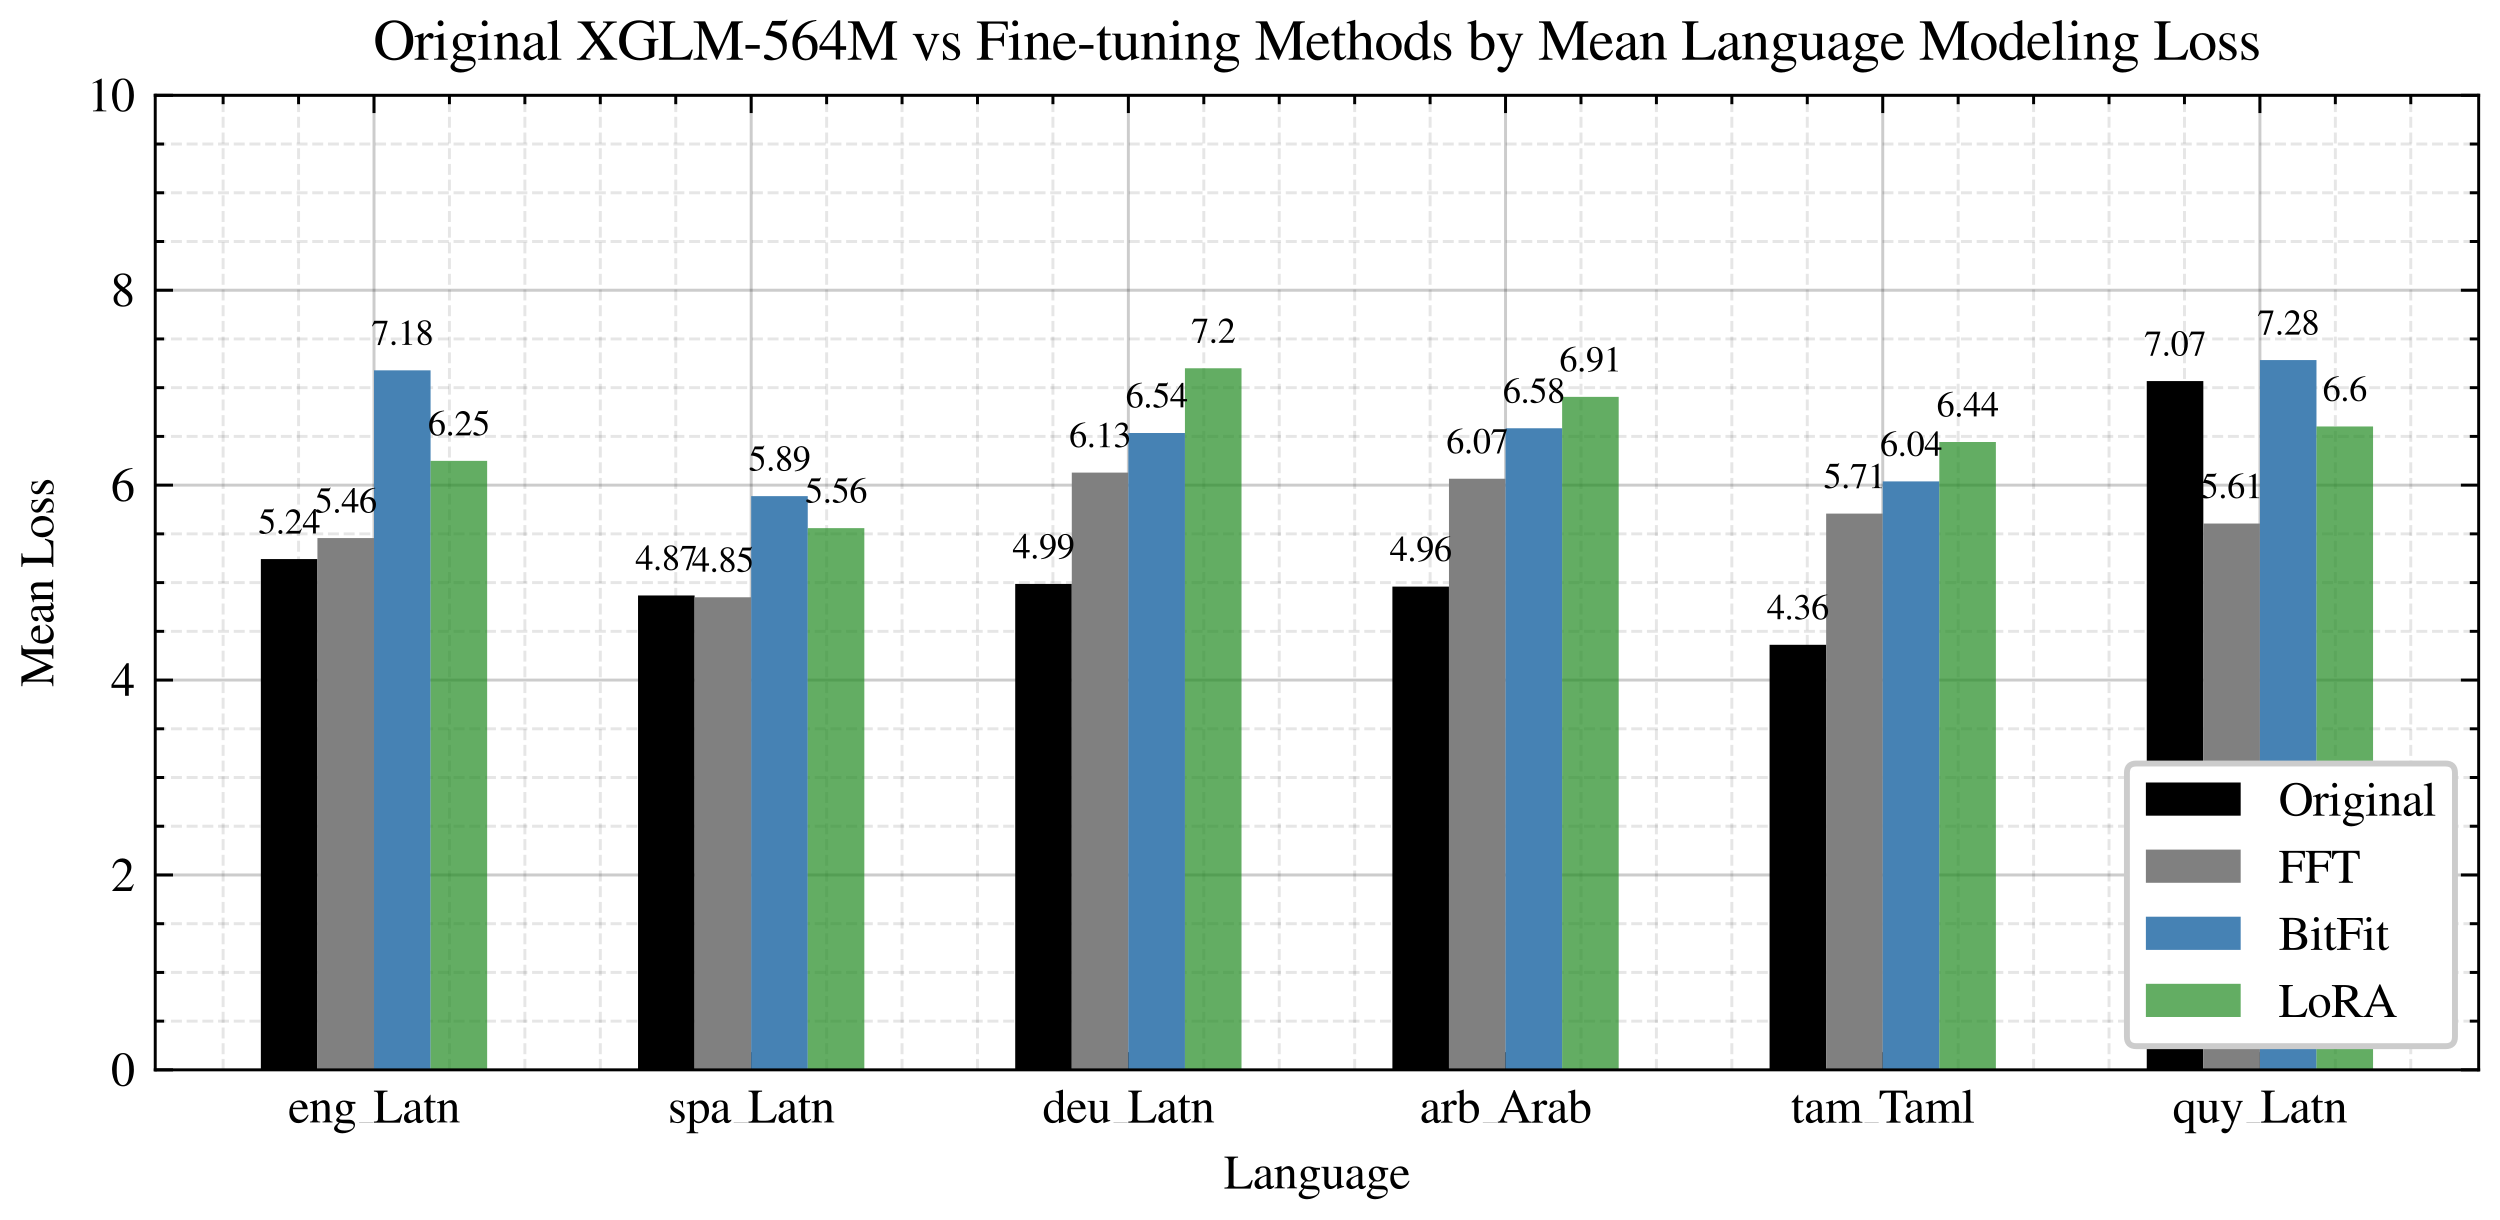 <?xml version="1.0" encoding="utf-8" standalone="no"?>
<!DOCTYPE svg PUBLIC "-//W3C//DTD SVG 1.1//EN"
  "http://www.w3.org/Graphics/SVG/1.1/DTD/svg11.dtd">
<svg xmlns:xlink="http://www.w3.org/1999/xlink" width="421.92pt" height="205.92pt" viewBox="0 0 421.92 205.92" xmlns="http://www.w3.org/2000/svg" version="1.1">
 <defs>
  <style type="text/css">*{stroke-linejoin: round; stroke-linecap: butt}</style>
 </defs>
 <g id="figure_1">
  <g id="patch_1">
   <path d="M 0 205.92 
L 421.92 205.92 
L 421.92 0 
L 0 0 
z
" style="fill: #ffffff"/>
  </g>
  <g id="axes_1">
   <g id="patch_2">
    <path d="M 26.199 180.562 
L 418.32 180.562 
L 418.32 16.084 
L 26.199 16.084 
z
" style="fill: #ffffff"/>
   </g>
   <g id="matplotlib.axis_1">
    <g id="xtick_1">
     <g id="line2d_1">
      <path d="M 63.12 180.562 
L 63.12 16.084 
" clip-path="url(#p3ea7cfb74f)" style="fill: none; stroke: #000000; stroke-opacity: 0.2; stroke-width: 0.5; stroke-linecap: square"/>
     </g>
     <g id="line2d_2">
      <defs>
       <path id="m66634fda1d" d="M 0 0 
L 0 -3 
" style="stroke: #000000; stroke-width: 0.5"/>
      </defs>
      <g>
       <use xlink:href="#m66634fda1d" x="63.12" y="180.562" style="stroke: #000000; stroke-width: 0.5"/>
      </g>
     </g>
     <g id="line2d_3">
      <defs>
       <path id="m6551814fa4" d="M 0 0 
L 0 3 
" style="stroke: #000000; stroke-width: 0.5"/>
      </defs>
      <g>
       <use xlink:href="#m6551814fa4" x="63.12" y="16.084" style="stroke: #000000; stroke-width: 0.5"/>
      </g>
     </g>
     <g id="text_1">
      <!-- eng$\mathrm{\_}$Latn -->
      <g transform="translate(48.626 189.465) scale(0.08 -0.08)">
       <defs>
        <path id="NimbusRomNo9L-Regu-65" d="M 2611 1053 
C 2304 564 2029 378 1619 378 
C 1254 378 979 564 794 930 
C 678 1174 634 1386 621 1779 
L 2592 1779 
C 2541 2193 2477 2377 2317 2581 
C 2125 2811 1830 2944 1498 2944 
C 1178 2944 877 2829 634 2611 
C 333 2349 160 1894 160 1370 
C 160 486 621 -64 1357 -64 
C 1965 -64 2445 315 2714 1008 
L 2611 1053 
z
M 634 1984 
C 704 2479 922 2714 1312 2714 
C 1702 2714 1856 2535 1939 1984 
L 634 1984 
z
" transform="scale(0.016)"/>
        <path id="NimbusRomNo9L-Regu-6e" d="M 102 2579 
C 141 2598 205 2605 275 2605 
C 454 2605 512 2509 512 2195 
L 512 608 
C 512 243 442 154 115 128 
L 115 32 
L 1472 32 
L 1472 128 
C 1146 154 1050 230 1050 461 
L 1050 2259 
C 1357 2547 1498 2624 1709 2624 
C 2022 2624 2176 2426 2176 2003 
L 2176 666 
C 2176 262 2093 154 1773 128 
L 1773 32 
L 3104 32 
L 3104 128 
C 2790 160 2714 237 2714 550 
L 2714 2016 
C 2714 2618 2432 2976 1958 2976 
C 1664 2976 1466 2867 1030 2458 
L 1030 2963 
L 986 2976 
C 672 2861 454 2790 102 2688 
L 102 2579 
z
" transform="scale(0.016)"/>
        <path id="NimbusRomNo9L-Regu-67" d="M 3008 2496 
L 3008 2746 
L 2515 2746 
C 2387 2746 2291 2763 2163 2802 
L 2022 2847 
C 1850 2903 1677 2931 1510 2931 
C 915 2931 442 2467 442 1881 
C 442 1476 614 1230 1037 1018 
C 915 906 800 799 762 768 
C 550 588 467 463 467 338 
C 467 206 544 131 806 6 
C 352 -329 179 -543 179 -781 
C 179 -1124 678 -1408 1286 -1408 
C 1766 -1408 2266 -1238 2598 -962 
C 2842 -759 2950 -548 2950 -299 
C 2950 108 2650 384 2176 384 
L 1350 384 
C 1011 384 851 443 851 548 
C 851 678 1062 908 1235 960 
C 1293 953 1338 947 1357 947 
C 1478 934 1562 928 1600 928 
C 1837 928 2093 1026 2291 1203 
C 2502 1387 2598 1617 2598 1945 
C 2598 2135 2566 2286 2477 2496 
L 3008 2496 
z
M 941 -13 
C 1152 -58 1664 -96 1978 -96 
C 2560 -96 2771 -180 2771 -414 
C 2771 -791 2285 -1043 1562 -1043 
C 998 -1043 627 -855 627 -570 
C 627 -420 672 -336 941 -13 
z
M 973 2145 
C 973 2526 1152 2752 1446 2752 
C 1645 2752 1811 2642 1914 2449 
C 2029 2223 2106 1927 2106 1675 
C 2106 1314 1920 1088 1626 1088 
C 1242 1088 973 1507 973 2126 
L 973 2145 
z
" transform="scale(0.016)"/>
        <path id="NimbusRomNo9L-Regu-4c" d="M 3667 1114 
C 3558 870 3469 723 3373 614 
C 3149 365 2797 250 2266 250 
L 1837 250 
C 1370 250 1286 288 1286 513 
L 1286 3550 
C 1286 4007 1376 4096 1882 4096 
L 1882 4237 
L 77 4237 
L 77 4115 
C 550 4077 634 3986 634 3536 
L 634 681 
C 634 230 544 134 77 134 
L 77 0 
L 3520 0 
L 3827 1114 
L 3667 1114 
z
" transform="scale(0.016)"/>
        <path id="NimbusRomNo9L-Regu-61" d="M 2829 423 
C 2720 333 2643 301 2547 301 
C 2400 301 2355 390 2355 672 
L 2355 1920 
C 2355 2253 2323 2438 2227 2592 
C 2086 2822 1811 2944 1434 2944 
C 832 2944 358 2630 358 2227 
C 358 2080 486 1952 634 1952 
C 787 1952 922 2080 922 2221 
C 922 2246 915 2278 909 2323 
C 896 2381 890 2432 890 2477 
C 890 2650 1094 2790 1350 2790 
C 1664 2790 1837 2605 1837 2259 
L 1837 1869 
C 851 1472 742 1421 467 1178 
C 326 1050 237 832 237 621 
C 237 218 518 -64 909 -64 
C 1190 -64 1453 70 1843 403 
C 1875 70 1990 -64 2253 -64 
C 2470 -64 2605 13 2829 256 
L 2829 423 
z
M 1837 783 
C 1837 584 1805 526 1670 449 
C 1517 359 1338 301 1203 301 
C 979 301 800 520 800 796 
L 800 822 
C 800 1201 1062 1433 1837 1715 
L 1837 783 
z
" transform="scale(0.016)"/>
        <path id="NimbusRomNo9L-Regu-74" d="M 1632 2880 
L 986 2880 
L 986 3622 
C 986 3686 979 3706 941 3706 
C 896 3648 858 3590 813 3526 
C 570 3174 294 2867 192 2841 
C 122 2794 83 2748 83 2715 
C 83 2695 90 2682 109 2682 
L 448 2682 
L 448 751 
C 448 212 640 -64 1018 -64 
C 1331 -64 1574 90 1786 423 
L 1702 493 
C 1568 333 1459 269 1318 269 
C 1082 269 986 443 986 847 
L 986 2682 
L 1632 2682 
L 1632 2880 
z
" transform="scale(0.016)"/>
       </defs>
       <use xlink:href="#NimbusRomNo9L-Regu-65" transform="scale(0.996)"/>
       <use xlink:href="#NimbusRomNo9L-Regu-6e" transform="translate(44.234 0) scale(0.996)"/>
       <use xlink:href="#NimbusRomNo9L-Regu-67" transform="translate(94.047 0) scale(0.996)"/>
       <use xlink:href="#NimbusRomNo9L-Regu-4c" transform="translate(179.726 0) scale(0.996)"/>
       <use xlink:href="#NimbusRomNo9L-Regu-61" transform="translate(240.597 0) scale(0.996)"/>
       <use xlink:href="#NimbusRomNo9L-Regu-74" transform="translate(284.831 0) scale(0.996)"/>
       <use xlink:href="#NimbusRomNo9L-Regu-6e" transform="translate(312.526 0) scale(0.996)"/>
       <path d="M 149.837 0 
L 179.726 0 
L 179.726 0.399 
L 149.837 0.399 
L 149.837 0 
z
"/>
      </g>
     </g>
    </g>
    <g id="xtick_2">
     <g id="line2d_4">
      <path d="M 126.776 180.562 
L 126.776 16.084 
" clip-path="url(#p3ea7cfb74f)" style="fill: none; stroke: #000000; stroke-opacity: 0.2; stroke-width: 0.5; stroke-linecap: square"/>
     </g>
     <g id="line2d_5">
      <g>
       <use xlink:href="#m66634fda1d" x="126.776" y="180.562" style="stroke: #000000; stroke-width: 0.5"/>
      </g>
     </g>
     <g id="line2d_6">
      <g>
       <use xlink:href="#m6551814fa4" x="126.776" y="16.084" style="stroke: #000000; stroke-width: 0.5"/>
      </g>
     </g>
     <g id="text_2">
      <!-- spa$\mathrm{\_}$Latn -->
      <g transform="translate(112.724 189.465) scale(0.08 -0.08)">
       <defs>
        <path id="NimbusRomNo9L-Regu-73" d="M 2016 2010 
L 1990 2880 
L 1920 2880 
L 1907 2867 
C 1850 2822 1843 2816 1818 2816 
C 1779 2816 1715 2829 1645 2861 
C 1504 2915 1363 2944 1197 2944 
C 691 2944 326 2616 326 2154 
C 326 1796 531 1539 1075 1231 
L 1446 1020 
C 1670 892 1779 737 1779 539 
C 1779 256 1574 77 1248 77 
C 1030 77 832 159 710 298 
C 576 455 518 600 435 960 
L 333 960 
L 333 -39 
L 416 -39 
C 461 33 486 48 563 48 
C 621 48 710 35 858 -2 
C 1037 -39 1210 -64 1325 -64 
C 1818 -64 2227 308 2227 757 
C 2227 1077 2074 1289 1690 1520 
L 998 1930 
C 819 2033 723 2194 723 2367 
C 723 2624 922 2803 1216 2803 
C 1581 2803 1773 2583 1920 2010 
L 2016 2010 
z
" transform="scale(0.016)"/>
        <path id="NimbusRomNo9L-Regu-70" d="M 58 2516 
C 115 2522 160 2522 218 2522 
C 435 2522 480 2458 480 2155 
L 480 -855 
C 480 -1189 410 -1261 32 -1299 
L 32 -1408 
L 1581 -1408 
L 1581 -1293 
C 1101 -1293 1018 -1222 1018 -816 
L 1018 199 
C 1242 -13 1395 -77 1664 -77 
C 2419 -77 3008 643 3008 1575 
C 3008 2372 2560 2944 1939 2944 
C 1581 2944 1299 2784 1018 2438 
L 1018 2931 
L 979 2944 
C 634 2810 410 2726 58 2618 
L 58 2516 
z
M 1018 2136 
C 1018 2329 1376 2560 1670 2560 
C 2144 2560 2458 2071 2458 1324 
C 2458 611 2144 128 1683 128 
C 1382 128 1018 359 1018 552 
L 1018 2136 
z
" transform="scale(0.016)"/>
       </defs>
       <use xlink:href="#NimbusRomNo9L-Regu-73" transform="scale(0.996)"/>
       <use xlink:href="#NimbusRomNo9L-Regu-70" transform="translate(38.754 0) scale(0.996)"/>
       <use xlink:href="#NimbusRomNo9L-Regu-61" transform="translate(88.567 0) scale(0.996)"/>
       <use xlink:href="#NimbusRomNo9L-Regu-4c" transform="translate(168.666 0) scale(0.996)"/>
       <use xlink:href="#NimbusRomNo9L-Regu-61" transform="translate(229.538 0) scale(0.996)"/>
       <use xlink:href="#NimbusRomNo9L-Regu-74" transform="translate(273.771 0) scale(0.996)"/>
       <use xlink:href="#NimbusRomNo9L-Regu-6e" transform="translate(301.466 0) scale(0.996)"/>
       <path d="M 138.778 0 
L 168.666 0 
L 168.666 0.399 
L 138.778 0.399 
L 138.778 0 
z
"/>
      </g>
     </g>
    </g>
    <g id="xtick_3">
     <g id="line2d_7">
      <path d="M 190.432 180.562 
L 190.432 16.084 
" clip-path="url(#p3ea7cfb74f)" style="fill: none; stroke: #000000; stroke-opacity: 0.2; stroke-width: 0.5; stroke-linecap: square"/>
     </g>
     <g id="line2d_8">
      <g>
       <use xlink:href="#m66634fda1d" x="190.432" y="180.562" style="stroke: #000000; stroke-width: 0.5"/>
      </g>
     </g>
     <g id="line2d_9">
      <g>
       <use xlink:href="#m6551814fa4" x="190.432" y="16.084" style="stroke: #000000; stroke-width: 0.5"/>
      </g>
     </g>
     <g id="text_3">
      <!-- deu$\mathrm{\_}$Latn -->
      <g transform="translate(175.938 189.465) scale(0.08 -0.08)">
       <defs>
        <path id="NimbusRomNo9L-Regu-64" d="M 2202 -64 
L 3142 269 
L 3142 365 
C 3027 365 3014 365 2995 365 
C 2765 365 2714 435 2714 731 
L 2714 4364 
L 2682 4377 
C 2374 4268 2150 4204 1741 4096 
L 1741 3994 
C 1792 4000 1830 4000 1882 4000 
C 2118 4000 2176 3936 2176 3672 
L 2176 2669 
C 1933 2874 1760 2944 1504 2944 
C 768 2944 173 2221 173 1312 
C 173 493 653 -64 1357 -64 
C 1715 -64 1958 64 2176 365 
L 2176 -45 
L 2202 -64 
z
M 2176 653 
C 2176 608 2131 531 2067 461 
C 1952 333 1792 269 1606 269 
C 1075 269 723 781 723 1568 
C 723 2291 1037 2765 1523 2765 
C 1862 2765 2176 2464 2176 2125 
L 2176 653 
z
" transform="scale(0.016)"/>
        <path id="NimbusRomNo9L-Regu-75" d="M 3066 320 
L 3034 320 
C 2739 320 2669 390 2669 685 
L 2669 2880 
L 1658 2880 
L 1658 2758 
C 2054 2758 2131 2694 2131 2375 
L 2131 875 
C 2131 697 2099 607 2010 537 
C 1837 397 1638 320 1446 320 
C 1197 320 992 537 992 805 
L 992 2880 
L 58 2880 
L 58 2778 
C 365 2778 454 2682 454 2387 
L 454 770 
C 454 263 762 -64 1229 -64 
C 1466 -64 1715 38 1888 211 
L 2163 486 
L 2163 -45 
L 2189 -58 
C 2509 70 2739 141 3066 230 
L 3066 320 
z
" transform="scale(0.016)"/>
       </defs>
       <use xlink:href="#NimbusRomNo9L-Regu-64" transform="scale(0.996)"/>
       <use xlink:href="#NimbusRomNo9L-Regu-65" transform="translate(49.813 0) scale(0.996)"/>
       <use xlink:href="#NimbusRomNo9L-Regu-75" transform="translate(94.047 0) scale(0.996)"/>
       <use xlink:href="#NimbusRomNo9L-Regu-4c" transform="translate(179.726 0) scale(0.996)"/>
       <use xlink:href="#NimbusRomNo9L-Regu-61" transform="translate(240.597 0) scale(0.996)"/>
       <use xlink:href="#NimbusRomNo9L-Regu-74" transform="translate(284.831 0) scale(0.996)"/>
       <use xlink:href="#NimbusRomNo9L-Regu-6e" transform="translate(312.526 0) scale(0.996)"/>
       <path d="M 149.837 0 
L 179.726 0 
L 179.726 0.399 
L 149.837 0.399 
L 149.837 0 
z
"/>
      </g>
     </g>
    </g>
    <g id="xtick_4">
     <g id="line2d_10">
      <path d="M 254.088 180.562 
L 254.088 16.084 
" clip-path="url(#p3ea7cfb74f)" style="fill: none; stroke: #000000; stroke-opacity: 0.2; stroke-width: 0.5; stroke-linecap: square"/>
     </g>
     <g id="line2d_11">
      <g>
       <use xlink:href="#m66634fda1d" x="254.088" y="180.562" style="stroke: #000000; stroke-width: 0.5"/>
      </g>
     </g>
     <g id="line2d_12">
      <g>
       <use xlink:href="#m6551814fa4" x="254.088" y="16.084" style="stroke: #000000; stroke-width: 0.5"/>
      </g>
     </g>
     <g id="text_4">
      <!-- arb$\mathrm{\_}$Arab -->
      <g transform="translate(239.598 189.465) scale(0.08 -0.08)">
       <defs>
        <path id="NimbusRomNo9L-Regu-72" d="M 45 2496 
C 134 2515 192 2522 269 2522 
C 429 2522 486 2419 486 2138 
L 486 538 
C 486 218 442 173 32 96 
L 32 0 
L 1568 0 
L 1568 102 
C 1133 102 1024 199 1024 565 
L 1024 2013 
C 1024 2219 1299 2541 1472 2541 
C 1510 2541 1568 2509 1638 2445 
C 1741 2355 1811 2317 1894 2317 
C 2048 2317 2144 2426 2144 2605 
C 2144 2816 2010 2944 1792 2944 
C 1523 2944 1338 2797 1024 2343 
L 1024 2931 
L 992 2944 
C 653 2803 422 2721 45 2599 
L 45 2496 
z
" transform="scale(0.016)"/>
        <path id="NimbusRomNo9L-Regu-62" d="M 979 4364 
L 947 4377 
C 678 4281 506 4230 205 4147 
L 19 4096 
L 19 3994 
C 58 4000 83 4000 128 4000 
C 384 4000 442 3942 442 3673 
L 442 347 
C 442 147 986 -64 1498 -64 
C 2342 -64 2995 640 2995 1555 
C 2995 2342 2509 2944 1869 2944 
C 1478 2944 1107 2714 979 2400 
L 979 4364 
z
M 979 2061 
C 979 2310 1280 2541 1613 2541 
C 2112 2541 2432 2042 2432 1261 
C 2432 550 2125 141 1600 141 
C 1267 141 979 288 979 448 
L 979 2061 
z
" transform="scale(0.016)"/>
        <path id="NimbusRomNo9L-Regu-41" d="M 4518 128 
C 4230 128 4166 192 3942 667 
L 2349 4320 
L 2221 4320 
L 890 1168 
C 480 231 403 128 96 128 
L 96 0 
L 1363 0 
L 1363 128 
C 1056 128 928 212 928 393 
C 928 470 947 560 979 645 
L 1274 1401 
L 2950 1401 
L 3213 778 
C 3290 602 3334 434 3334 342 
C 3334 180 3226 128 2886 128 
L 2886 0 
L 4518 0 
L 4518 128 
z
M 1382 1664 
L 2118 3416 
L 2861 1664 
L 1382 1664 
z
" transform="scale(0.016)"/>
       </defs>
       <use xlink:href="#NimbusRomNo9L-Regu-61" transform="scale(0.996)"/>
       <use xlink:href="#NimbusRomNo9L-Regu-72" transform="translate(44.234 0) scale(0.996)"/>
       <use xlink:href="#NimbusRomNo9L-Regu-62" transform="translate(77.409 0) scale(0.996)"/>
       <use xlink:href="#NimbusRomNo9L-Regu-41" transform="translate(163.088 0) scale(0.996)"/>
       <use xlink:href="#NimbusRomNo9L-Regu-72" transform="translate(235.018 0) scale(0.996)"/>
       <use xlink:href="#NimbusRomNo9L-Regu-61" transform="translate(268.193 0) scale(0.996)"/>
       <use xlink:href="#NimbusRomNo9L-Regu-62" transform="translate(312.426 0) scale(0.996)"/>
       <path d="M 133.199 0 
L 163.088 0 
L 163.088 0.399 
L 133.199 0.399 
L 133.199 0 
z
"/>
      </g>
     </g>
    </g>
    <g id="xtick_5">
     <g id="line2d_13">
      <path d="M 317.744 180.562 
L 317.744 16.084 
" clip-path="url(#p3ea7cfb74f)" style="fill: none; stroke: #000000; stroke-opacity: 0.2; stroke-width: 0.5; stroke-linecap: square"/>
     </g>
     <g id="line2d_14">
      <g>
       <use xlink:href="#m66634fda1d" x="317.744" y="180.562" style="stroke: #000000; stroke-width: 0.5"/>
      </g>
     </g>
     <g id="line2d_15">
      <g>
       <use xlink:href="#m6551814fa4" x="317.744" y="16.084" style="stroke: #000000; stroke-width: 0.5"/>
      </g>
     </g>
     <g id="text_5">
      <!-- tam$\mathrm{\_}$Taml -->
      <g transform="translate(302.238 189.465) scale(0.08 -0.08)">
       <defs>
        <path id="NimbusRomNo9L-Regu-6d" d="M 122 2547 
C 205 2566 256 2573 326 2573 
C 493 2573 550 2470 550 2162 
L 550 539 
C 550 192 461 96 102 96 
L 102 0 
L 1523 0 
L 1523 96 
C 1184 96 1088 166 1088 418 
L 1088 2234 
C 1088 2246 1139 2310 1184 2355 
C 1344 2502 1619 2611 1843 2611 
C 2125 2611 2266 2385 2266 1932 
L 2266 528 
C 2266 167 2195 96 1830 96 
L 1830 0 
L 3264 0 
L 3264 96 
C 2899 96 2803 205 2803 603 
L 2803 2221 
C 2995 2496 3206 2611 3501 2611 
C 3866 2611 3981 2438 3981 1907 
L 3981 557 
C 3981 192 3930 141 3558 96 
L 3558 0 
L 4960 0 
L 4960 96 
L 4794 115 
C 4602 115 4518 230 4518 480 
L 4518 1802 
C 4518 2559 4269 2944 3776 2944 
C 3405 2944 3078 2778 2733 2407 
C 2618 2771 2400 2944 2054 2944 
C 1773 2944 1594 2854 1062 2451 
L 1062 2931 
L 1018 2944 
C 691 2822 474 2752 122 2656 
L 122 2547 
z
" transform="scale(0.016)"/>
        <path id="NimbusRomNo9L-Regu-54" d="M 1626 3968 
L 1626 751 
C 1626 204 1555 134 1024 134 
L 1024 0 
L 2893 0 
L 2893 134 
C 2368 134 2278 217 2278 687 
L 2278 3968 
L 2624 3968 
C 3354 3968 3494 3853 3642 3149 
L 3795 3149 
L 3757 4237 
L 147 4237 
L 109 3149 
L 262 3149 
C 416 3846 563 3968 1280 3968 
L 1626 3968 
z
" transform="scale(0.016)"/>
        <path id="NimbusRomNo9L-Regu-6c" d="M 122 4000 
L 160 4000 
C 230 4000 307 4000 358 4000 
C 563 4000 627 3910 627 3610 
L 627 557 
C 627 211 538 128 134 96 
L 134 0 
L 1645 0 
L 1645 109 
C 1242 109 1165 173 1165 528 
L 1165 4371 
L 1139 4384 
C 806 4275 563 4211 122 4103 
L 122 4000 
z
" transform="scale(0.016)"/>
       </defs>
       <use xlink:href="#NimbusRomNo9L-Regu-74" transform="scale(0.996)"/>
       <use xlink:href="#NimbusRomNo9L-Regu-61" transform="translate(27.695 0) scale(0.996)"/>
       <use xlink:href="#NimbusRomNo9L-Regu-6d" transform="translate(71.929 0) scale(0.996)"/>
       <use xlink:href="#NimbusRomNo9L-Regu-54" transform="translate(185.303 0) scale(0.996)"/>
       <use xlink:href="#NimbusRomNo9L-Regu-61" transform="translate(238.205 0) scale(0.996)"/>
       <use xlink:href="#NimbusRomNo9L-Regu-6d" transform="translate(282.438 0) scale(0.996)"/>
       <use xlink:href="#NimbusRomNo9L-Regu-6c" transform="translate(359.947 0) scale(0.996)"/>
       <path d="M 155.414 0 
L 185.303 0 
L 185.303 0.399 
L 155.414 0.399 
L 155.414 0 
z
"/>
      </g>
     </g>
    </g>
    <g id="xtick_6">
     <g id="line2d_16">
      <path d="M 381.4 180.562 
L 381.4 16.084 
" clip-path="url(#p3ea7cfb74f)" style="fill: none; stroke: #000000; stroke-opacity: 0.2; stroke-width: 0.5; stroke-linecap: square"/>
     </g>
     <g id="line2d_17">
      <g>
       <use xlink:href="#m66634fda1d" x="381.4" y="180.562" style="stroke: #000000; stroke-width: 0.5"/>
      </g>
     </g>
     <g id="line2d_18">
      <g>
       <use xlink:href="#m6551814fa4" x="381.4" y="16.084" style="stroke: #000000; stroke-width: 0.5"/>
      </g>
     </g>
     <g id="text_6">
      <!-- quy$\mathrm{\_}$Latn -->
      <g transform="translate(366.683 189.465) scale(0.08 -0.08)">
       <defs>
        <path id="NimbusRomNo9L-Regu-71" d="M 2304 2701 
C 2010 2874 1818 2931 1568 2931 
C 768 2931 154 2218 154 1300 
C 154 498 576 -70 1178 -70 
C 1549 -70 1901 96 2182 403 
L 2182 -824 
C 2182 -1188 2067 -1286 1613 -1286 
L 1613 -1408 
L 3123 -1408 
L 3123 -1318 
C 2771 -1241 2720 -1190 2720 -921 
L 2720 2906 
L 2650 2906 
L 2304 2701 
z
M 2182 804 
C 2182 651 2157 569 2093 518 
C 1952 397 1741 320 1542 320 
C 1344 320 1171 384 1043 511 
C 838 696 704 1110 704 1530 
C 704 2282 1043 2752 1587 2752 
C 1984 2752 2182 2542 2182 2115 
L 2182 804 
z
" transform="scale(0.016)"/>
        <path id="NimbusRomNo9L-Regu-79" d="M 3040 2880 
L 2176 2880 
L 2176 2784 
C 2381 2784 2483 2726 2483 2623 
C 2483 2597 2477 2559 2458 2514 
L 1837 742 
L 1101 2377 
C 1062 2468 1037 2552 1037 2622 
C 1037 2739 1133 2784 1408 2784 
L 1408 2880 
L 90 2880 
L 90 2790 
C 256 2765 365 2694 416 2585 
L 1146 1005 
L 1165 953 
L 1261 761 
C 1440 440 1542 209 1542 112 
C 1542 16 1395 -389 1286 -582 
C 1197 -749 1056 -871 966 -871 
C 928 -871 870 -858 806 -826 
C 685 -781 576 -755 467 -755 
C 320 -755 192 -883 192 -1037 
C 192 -1248 397 -1408 666 -1408 
C 1094 -1408 1402 -1049 1747 -124 
L 2733 2495 
C 2816 2701 2886 2765 3040 2784 
L 3040 2880 
z
" transform="scale(0.016)"/>
       </defs>
       <use xlink:href="#NimbusRomNo9L-Regu-71" transform="scale(0.996)"/>
       <use xlink:href="#NimbusRomNo9L-Regu-75" transform="translate(49.813 0) scale(0.996)"/>
       <use xlink:href="#NimbusRomNo9L-Regu-79" transform="translate(99.626 0) scale(0.996)"/>
       <use xlink:href="#NimbusRomNo9L-Regu-4c" transform="translate(185.305 0) scale(0.996)"/>
       <use xlink:href="#NimbusRomNo9L-Regu-61" transform="translate(246.177 0) scale(0.996)"/>
       <use xlink:href="#NimbusRomNo9L-Regu-74" transform="translate(290.41 0) scale(0.996)"/>
       <use xlink:href="#NimbusRomNo9L-Regu-6e" transform="translate(318.106 0) scale(0.996)"/>
       <path d="M 155.417 0 
L 185.305 0 
L 185.305 0.399 
L 155.417 0.399 
L 155.417 0 
z
"/>
      </g>
     </g>
    </g>
    <g id="xtick_7">
     <g id="line2d_19">
      <path d="M 37.657 180.562 
L 37.657 16.084 
" clip-path="url(#p3ea7cfb74f)" style="fill: none; stroke-dasharray: 1.85,0.8; stroke-dashoffset: 0; stroke: #000000; stroke-opacity: 0.1; stroke-width: 0.5"/>
     </g>
     <g id="line2d_20">
      <defs>
       <path id="me598c496ce" d="M 0 0 
L 0 1.5 
" style="stroke: #000000; stroke-width: 0.5"/>
      </defs>
      <g>
       <use xlink:href="#me598c496ce" x="37.657" y="16.084" style="stroke: #000000; stroke-width: 0.5"/>
      </g>
     </g>
    </g>
    <g id="xtick_8">
     <g id="line2d_21">
      <path d="M 50.388 180.562 
L 50.388 16.084 
" clip-path="url(#p3ea7cfb74f)" style="fill: none; stroke-dasharray: 1.85,0.8; stroke-dashoffset: 0; stroke: #000000; stroke-opacity: 0.1; stroke-width: 0.5"/>
     </g>
     <g id="line2d_22">
      <g>
       <use xlink:href="#me598c496ce" x="50.388" y="16.084" style="stroke: #000000; stroke-width: 0.5"/>
      </g>
     </g>
    </g>
    <g id="xtick_9">
     <g id="line2d_23">
      <path d="M 75.851 180.562 
L 75.851 16.084 
" clip-path="url(#p3ea7cfb74f)" style="fill: none; stroke-dasharray: 1.85,0.8; stroke-dashoffset: 0; stroke: #000000; stroke-opacity: 0.1; stroke-width: 0.5"/>
     </g>
     <g id="line2d_24">
      <g>
       <use xlink:href="#me598c496ce" x="75.851" y="16.084" style="stroke: #000000; stroke-width: 0.5"/>
      </g>
     </g>
    </g>
    <g id="xtick_10">
     <g id="line2d_25">
      <path d="M 88.582 180.562 
L 88.582 16.084 
" clip-path="url(#p3ea7cfb74f)" style="fill: none; stroke-dasharray: 1.85,0.8; stroke-dashoffset: 0; stroke: #000000; stroke-opacity: 0.1; stroke-width: 0.5"/>
     </g>
     <g id="line2d_26">
      <g>
       <use xlink:href="#me598c496ce" x="88.582" y="16.084" style="stroke: #000000; stroke-width: 0.5"/>
      </g>
     </g>
    </g>
    <g id="xtick_11">
     <g id="line2d_27">
      <path d="M 101.313 180.562 
L 101.313 16.084 
" clip-path="url(#p3ea7cfb74f)" style="fill: none; stroke-dasharray: 1.85,0.8; stroke-dashoffset: 0; stroke: #000000; stroke-opacity: 0.1; stroke-width: 0.5"/>
     </g>
     <g id="line2d_28">
      <g>
       <use xlink:href="#me598c496ce" x="101.313" y="16.084" style="stroke: #000000; stroke-width: 0.5"/>
      </g>
     </g>
    </g>
    <g id="xtick_12">
     <g id="line2d_29">
      <path d="M 114.044 180.562 
L 114.044 16.084 
" clip-path="url(#p3ea7cfb74f)" style="fill: none; stroke-dasharray: 1.85,0.8; stroke-dashoffset: 0; stroke: #000000; stroke-opacity: 0.1; stroke-width: 0.5"/>
     </g>
     <g id="line2d_30">
      <g>
       <use xlink:href="#me598c496ce" x="114.044" y="16.084" style="stroke: #000000; stroke-width: 0.5"/>
      </g>
     </g>
    </g>
    <g id="xtick_13">
     <g id="line2d_31">
      <path d="M 139.507 180.562 
L 139.507 16.084 
" clip-path="url(#p3ea7cfb74f)" style="fill: none; stroke-dasharray: 1.85,0.8; stroke-dashoffset: 0; stroke: #000000; stroke-opacity: 0.1; stroke-width: 0.5"/>
     </g>
     <g id="line2d_32">
      <g>
       <use xlink:href="#me598c496ce" x="139.507" y="16.084" style="stroke: #000000; stroke-width: 0.5"/>
      </g>
     </g>
    </g>
    <g id="xtick_14">
     <g id="line2d_33">
      <path d="M 152.238 180.562 
L 152.238 16.084 
" clip-path="url(#p3ea7cfb74f)" style="fill: none; stroke-dasharray: 1.85,0.8; stroke-dashoffset: 0; stroke: #000000; stroke-opacity: 0.1; stroke-width: 0.5"/>
     </g>
     <g id="line2d_34">
      <g>
       <use xlink:href="#me598c496ce" x="152.238" y="16.084" style="stroke: #000000; stroke-width: 0.5"/>
      </g>
     </g>
    </g>
    <g id="xtick_15">
     <g id="line2d_35">
      <path d="M 164.969 180.562 
L 164.969 16.084 
" clip-path="url(#p3ea7cfb74f)" style="fill: none; stroke-dasharray: 1.85,0.8; stroke-dashoffset: 0; stroke: #000000; stroke-opacity: 0.1; stroke-width: 0.5"/>
     </g>
     <g id="line2d_36">
      <g>
       <use xlink:href="#me598c496ce" x="164.969" y="16.084" style="stroke: #000000; stroke-width: 0.5"/>
      </g>
     </g>
    </g>
    <g id="xtick_16">
     <g id="line2d_37">
      <path d="M 177.7 180.562 
L 177.7 16.084 
" clip-path="url(#p3ea7cfb74f)" style="fill: none; stroke-dasharray: 1.85,0.8; stroke-dashoffset: 0; stroke: #000000; stroke-opacity: 0.1; stroke-width: 0.5"/>
     </g>
     <g id="line2d_38">
      <g>
       <use xlink:href="#me598c496ce" x="177.7" y="16.084" style="stroke: #000000; stroke-width: 0.5"/>
      </g>
     </g>
    </g>
    <g id="xtick_17">
     <g id="line2d_39">
      <path d="M 203.163 180.562 
L 203.163 16.084 
" clip-path="url(#p3ea7cfb74f)" style="fill: none; stroke-dasharray: 1.85,0.8; stroke-dashoffset: 0; stroke: #000000; stroke-opacity: 0.1; stroke-width: 0.5"/>
     </g>
     <g id="line2d_40">
      <g>
       <use xlink:href="#me598c496ce" x="203.163" y="16.084" style="stroke: #000000; stroke-width: 0.5"/>
      </g>
     </g>
    </g>
    <g id="xtick_18">
     <g id="line2d_41">
      <path d="M 215.894 180.562 
L 215.894 16.084 
" clip-path="url(#p3ea7cfb74f)" style="fill: none; stroke-dasharray: 1.85,0.8; stroke-dashoffset: 0; stroke: #000000; stroke-opacity: 0.1; stroke-width: 0.5"/>
     </g>
     <g id="line2d_42">
      <g>
       <use xlink:href="#me598c496ce" x="215.894" y="16.084" style="stroke: #000000; stroke-width: 0.5"/>
      </g>
     </g>
    </g>
    <g id="xtick_19">
     <g id="line2d_43">
      <path d="M 228.625 180.562 
L 228.625 16.084 
" clip-path="url(#p3ea7cfb74f)" style="fill: none; stroke-dasharray: 1.85,0.8; stroke-dashoffset: 0; stroke: #000000; stroke-opacity: 0.1; stroke-width: 0.5"/>
     </g>
     <g id="line2d_44">
      <g>
       <use xlink:href="#me598c496ce" x="228.625" y="16.084" style="stroke: #000000; stroke-width: 0.5"/>
      </g>
     </g>
    </g>
    <g id="xtick_20">
     <g id="line2d_45">
      <path d="M 241.356 180.562 
L 241.356 16.084 
" clip-path="url(#p3ea7cfb74f)" style="fill: none; stroke-dasharray: 1.85,0.8; stroke-dashoffset: 0; stroke: #000000; stroke-opacity: 0.1; stroke-width: 0.5"/>
     </g>
     <g id="line2d_46">
      <g>
       <use xlink:href="#me598c496ce" x="241.356" y="16.084" style="stroke: #000000; stroke-width: 0.5"/>
      </g>
     </g>
    </g>
    <g id="xtick_21">
     <g id="line2d_47">
      <path d="M 266.819 180.562 
L 266.819 16.084 
" clip-path="url(#p3ea7cfb74f)" style="fill: none; stroke-dasharray: 1.85,0.8; stroke-dashoffset: 0; stroke: #000000; stroke-opacity: 0.1; stroke-width: 0.5"/>
     </g>
     <g id="line2d_48">
      <g>
       <use xlink:href="#me598c496ce" x="266.819" y="16.084" style="stroke: #000000; stroke-width: 0.5"/>
      </g>
     </g>
    </g>
    <g id="xtick_22">
     <g id="line2d_49">
      <path d="M 279.55 180.562 
L 279.55 16.084 
" clip-path="url(#p3ea7cfb74f)" style="fill: none; stroke-dasharray: 1.85,0.8; stroke-dashoffset: 0; stroke: #000000; stroke-opacity: 0.1; stroke-width: 0.5"/>
     </g>
     <g id="line2d_50">
      <g>
       <use xlink:href="#me598c496ce" x="279.55" y="16.084" style="stroke: #000000; stroke-width: 0.5"/>
      </g>
     </g>
    </g>
    <g id="xtick_23">
     <g id="line2d_51">
      <path d="M 292.281 180.562 
L 292.281 16.084 
" clip-path="url(#p3ea7cfb74f)" style="fill: none; stroke-dasharray: 1.85,0.8; stroke-dashoffset: 0; stroke: #000000; stroke-opacity: 0.1; stroke-width: 0.5"/>
     </g>
     <g id="line2d_52">
      <g>
       <use xlink:href="#me598c496ce" x="292.281" y="16.084" style="stroke: #000000; stroke-width: 0.5"/>
      </g>
     </g>
    </g>
    <g id="xtick_24">
     <g id="line2d_53">
      <path d="M 305.012 180.562 
L 305.012 16.084 
" clip-path="url(#p3ea7cfb74f)" style="fill: none; stroke-dasharray: 1.85,0.8; stroke-dashoffset: 0; stroke: #000000; stroke-opacity: 0.1; stroke-width: 0.5"/>
     </g>
     <g id="line2d_54">
      <g>
       <use xlink:href="#me598c496ce" x="305.012" y="16.084" style="stroke: #000000; stroke-width: 0.5"/>
      </g>
     </g>
    </g>
    <g id="xtick_25">
     <g id="line2d_55">
      <path d="M 330.475 180.562 
L 330.475 16.084 
" clip-path="url(#p3ea7cfb74f)" style="fill: none; stroke-dasharray: 1.85,0.8; stroke-dashoffset: 0; stroke: #000000; stroke-opacity: 0.1; stroke-width: 0.5"/>
     </g>
     <g id="line2d_56">
      <g>
       <use xlink:href="#me598c496ce" x="330.475" y="16.084" style="stroke: #000000; stroke-width: 0.5"/>
      </g>
     </g>
    </g>
    <g id="xtick_26">
     <g id="line2d_57">
      <path d="M 343.206 180.562 
L 343.206 16.084 
" clip-path="url(#p3ea7cfb74f)" style="fill: none; stroke-dasharray: 1.85,0.8; stroke-dashoffset: 0; stroke: #000000; stroke-opacity: 0.1; stroke-width: 0.5"/>
     </g>
     <g id="line2d_58">
      <g>
       <use xlink:href="#me598c496ce" x="343.206" y="16.084" style="stroke: #000000; stroke-width: 0.5"/>
      </g>
     </g>
    </g>
    <g id="xtick_27">
     <g id="line2d_59">
      <path d="M 355.937 180.562 
L 355.937 16.084 
" clip-path="url(#p3ea7cfb74f)" style="fill: none; stroke-dasharray: 1.85,0.8; stroke-dashoffset: 0; stroke: #000000; stroke-opacity: 0.1; stroke-width: 0.5"/>
     </g>
     <g id="line2d_60">
      <g>
       <use xlink:href="#me598c496ce" x="355.937" y="16.084" style="stroke: #000000; stroke-width: 0.5"/>
      </g>
     </g>
    </g>
    <g id="xtick_28">
     <g id="line2d_61">
      <path d="M 368.668 180.562 
L 368.668 16.084 
" clip-path="url(#p3ea7cfb74f)" style="fill: none; stroke-dasharray: 1.85,0.8; stroke-dashoffset: 0; stroke: #000000; stroke-opacity: 0.1; stroke-width: 0.5"/>
     </g>
     <g id="line2d_62">
      <g>
       <use xlink:href="#me598c496ce" x="368.668" y="16.084" style="stroke: #000000; stroke-width: 0.5"/>
      </g>
     </g>
    </g>
    <g id="xtick_29">
     <g id="line2d_63">
      <path d="M 394.131 180.562 
L 394.131 16.084 
" clip-path="url(#p3ea7cfb74f)" style="fill: none; stroke-dasharray: 1.85,0.8; stroke-dashoffset: 0; stroke: #000000; stroke-opacity: 0.1; stroke-width: 0.5"/>
     </g>
     <g id="line2d_64">
      <g>
       <use xlink:href="#me598c496ce" x="394.131" y="16.084" style="stroke: #000000; stroke-width: 0.5"/>
      </g>
     </g>
    </g>
    <g id="xtick_30">
     <g id="line2d_65">
      <path d="M 406.862 180.562 
L 406.862 16.084 
" clip-path="url(#p3ea7cfb74f)" style="fill: none; stroke-dasharray: 1.85,0.8; stroke-dashoffset: 0; stroke: #000000; stroke-opacity: 0.1; stroke-width: 0.5"/>
     </g>
     <g id="line2d_66">
      <g>
       <use xlink:href="#me598c496ce" x="406.862" y="16.084" style="stroke: #000000; stroke-width: 0.5"/>
      </g>
     </g>
    </g>
    <g id="text_7">
     <!-- Language -->
     <g transform="translate(206.547 200.595) scale(0.08 -0.08)">
      <use xlink:href="#NimbusRomNo9L-Regu-4c" transform="scale(0.996)"/>
      <use xlink:href="#NimbusRomNo9L-Regu-61" transform="translate(60.872 0) scale(0.996)"/>
      <use xlink:href="#NimbusRomNo9L-Regu-6e" transform="translate(105.105 0) scale(0.996)"/>
      <use xlink:href="#NimbusRomNo9L-Regu-67" transform="translate(154.918 0) scale(0.996)"/>
      <use xlink:href="#NimbusRomNo9L-Regu-75" transform="translate(204.732 0) scale(0.996)"/>
      <use xlink:href="#NimbusRomNo9L-Regu-61" transform="translate(254.545 0) scale(0.996)"/>
      <use xlink:href="#NimbusRomNo9L-Regu-67" transform="translate(298.778 0) scale(0.996)"/>
      <use xlink:href="#NimbusRomNo9L-Regu-65" transform="translate(348.592 0) scale(0.996)"/>
     </g>
    </g>
   </g>
   <g id="matplotlib.axis_2">
    <g id="ytick_1">
     <g id="line2d_67">
      <path d="M 26.199 180.562 
L 418.32 180.562 
" clip-path="url(#p3ea7cfb74f)" style="fill: none; stroke: #000000; stroke-opacity: 0.2; stroke-width: 0.5; stroke-linecap: square"/>
     </g>
     <g id="line2d_68">
      <defs>
       <path id="mfe617b8895" d="M 0 0 
L 3 0 
" style="stroke: #000000; stroke-width: 0.5"/>
      </defs>
      <g>
       <use xlink:href="#mfe617b8895" x="26.199" y="180.562" style="stroke: #000000; stroke-width: 0.5"/>
      </g>
     </g>
     <g id="line2d_69">
      <defs>
       <path id="mb399fa6619" d="M 0 0 
L -3 0 
" style="stroke: #000000; stroke-width: 0.5"/>
      </defs>
      <g>
       <use xlink:href="#mb399fa6619" x="418.32" y="180.562" style="stroke: #000000; stroke-width: 0.5"/>
      </g>
     </g>
     <g id="text_8">
      <!-- $\mathdefault{0}$ -->
      <g transform="translate(18.714 183.264) scale(0.08 -0.08)">
       <defs>
        <path id="NimbusRomNo9L-Regu-30" d="M 1626 4352 
C 1274 4352 1005 4244 768 4020 
C 397 3661 154 2925 154 2176 
C 154 1479 365 730 666 372 
C 902 90 1229 -64 1600 -64 
C 1926 -64 2202 45 2432 269 
C 2803 621 3046 1364 3046 2138 
C 3046 3450 2464 4352 1626 4352 
z
M 1606 4186 
C 2144 4186 2432 3463 2432 2125 
C 2432 788 2150 103 1600 103 
C 1050 103 768 788 768 2119 
C 768 3476 1056 4186 1606 4186 
z
" transform="scale(0.016)"/>
       </defs>
       <use xlink:href="#NimbusRomNo9L-Regu-30" transform="scale(0.996)"/>
      </g>
     </g>
    </g>
    <g id="ytick_2">
     <g id="line2d_70">
      <path d="M 26.199 147.666 
L 418.32 147.666 
" clip-path="url(#p3ea7cfb74f)" style="fill: none; stroke: #000000; stroke-opacity: 0.2; stroke-width: 0.5; stroke-linecap: square"/>
     </g>
     <g id="line2d_71">
      <g>
       <use xlink:href="#mfe617b8895" x="26.199" y="147.666" style="stroke: #000000; stroke-width: 0.5"/>
      </g>
     </g>
     <g id="line2d_72">
      <g>
       <use xlink:href="#mb399fa6619" x="418.32" y="147.666" style="stroke: #000000; stroke-width: 0.5"/>
      </g>
     </g>
     <g id="text_9">
      <!-- $\mathdefault{2}$ -->
      <g transform="translate(18.714 150.368) scale(0.08 -0.08)">
       <defs>
        <path id="NimbusRomNo9L-Regu-32" d="M 3040 875 
L 2957 907 
C 2720 544 2637 486 2349 486 
L 819 486 
L 1894 1609 
C 2464 2202 2714 2687 2714 3185 
C 2714 3823 2195 4313 1530 4313 
C 1178 4313 845 4173 608 3918 
C 403 3700 307 3496 198 3043 
L 333 3011 
C 589 3636 819 3840 1261 3840 
C 1798 3840 2163 3476 2163 2940 
C 2163 2443 1869 1850 1331 1282 
L 192 77 
L 192 0 
L 2688 0 
L 3040 875 
z
" transform="scale(0.016)"/>
       </defs>
       <use xlink:href="#NimbusRomNo9L-Regu-32" transform="scale(0.996)"/>
      </g>
     </g>
    </g>
    <g id="ytick_3">
     <g id="line2d_73">
      <path d="M 26.199 114.771 
L 418.32 114.771 
" clip-path="url(#p3ea7cfb74f)" style="fill: none; stroke: #000000; stroke-opacity: 0.2; stroke-width: 0.5; stroke-linecap: square"/>
     </g>
     <g id="line2d_74">
      <g>
       <use xlink:href="#mfe617b8895" x="26.199" y="114.771" style="stroke: #000000; stroke-width: 0.5"/>
      </g>
     </g>
     <g id="line2d_75">
      <g>
       <use xlink:href="#mb399fa6619" x="418.32" y="114.771" style="stroke: #000000; stroke-width: 0.5"/>
      </g>
     </g>
     <g id="text_10">
      <!-- $\mathdefault{4}$ -->
      <g transform="translate(18.714 117.473) scale(0.08 -0.08)">
       <defs>
        <path id="NimbusRomNo9L-Regu-34" d="M 3021 1497 
L 2368 1497 
L 2368 4352 
L 2086 4352 
L 77 1497 
L 77 1088 
L 1875 1088 
L 1875 32 
L 2368 32 
L 2368 1088 
L 3021 1088 
L 3021 1497 
z
M 1869 1497 
L 333 1497 
L 1869 3698 
L 1869 1497 
z
" transform="scale(0.016)"/>
       </defs>
       <use xlink:href="#NimbusRomNo9L-Regu-34" transform="scale(0.996)"/>
      </g>
     </g>
    </g>
    <g id="ytick_4">
     <g id="line2d_76">
      <path d="M 26.199 81.875 
L 418.32 81.875 
" clip-path="url(#p3ea7cfb74f)" style="fill: none; stroke: #000000; stroke-opacity: 0.2; stroke-width: 0.5; stroke-linecap: square"/>
     </g>
     <g id="line2d_77">
      <g>
       <use xlink:href="#mfe617b8895" x="26.199" y="81.875" style="stroke: #000000; stroke-width: 0.5"/>
      </g>
     </g>
     <g id="line2d_78">
      <g>
       <use xlink:href="#mb399fa6619" x="418.32" y="81.875" style="stroke: #000000; stroke-width: 0.5"/>
      </g>
     </g>
     <g id="text_11">
      <!-- $\mathdefault{6}$ -->
      <g transform="translate(18.714 84.577) scale(0.08 -0.08)">
       <defs>
        <path id="NimbusRomNo9L-Regu-36" d="M 2854 4391 
C 2125 4327 1754 4205 1286 3879 
C 595 3386 218 2656 218 1802 
C 218 1248 390 688 666 370 
C 909 89 1254 -64 1651 -64 
C 2445 -64 2995 541 2995 1421 
C 2995 2236 2528 2752 1792 2752 
C 1510 2752 1376 2707 973 2464 
C 1146 3431 1862 4122 2867 4288 
L 2854 4391 
z
M 1549 2458 
C 2099 2458 2419 2000 2419 1204 
C 2419 504 2170 116 1722 116 
C 1158 116 813 714 813 1700 
C 813 2025 864 2203 992 2299 
C 1126 2400 1325 2458 1549 2458 
z
" transform="scale(0.016)"/>
       </defs>
       <use xlink:href="#NimbusRomNo9L-Regu-36" transform="scale(0.996)"/>
      </g>
     </g>
    </g>
    <g id="ytick_5">
     <g id="line2d_79">
      <path d="M 26.199 48.98 
L 418.32 48.98 
" clip-path="url(#p3ea7cfb74f)" style="fill: none; stroke: #000000; stroke-opacity: 0.2; stroke-width: 0.5; stroke-linecap: square"/>
     </g>
     <g id="line2d_80">
      <g>
       <use xlink:href="#mfe617b8895" x="26.199" y="48.98" style="stroke: #000000; stroke-width: 0.5"/>
      </g>
     </g>
     <g id="line2d_81">
      <g>
       <use xlink:href="#mb399fa6619" x="418.32" y="48.98" style="stroke: #000000; stroke-width: 0.5"/>
      </g>
     </g>
     <g id="text_12">
      <!-- $\mathdefault{8}$ -->
      <g transform="translate(18.714 51.682) scale(0.08 -0.08)">
       <defs>
        <path id="NimbusRomNo9L-Regu-38" d="M 1856 2400 
C 2490 2740 2714 3008 2714 3444 
C 2714 3968 2253 4352 1613 4352 
C 915 4352 397 3924 397 3341 
C 397 2925 518 2740 1190 2151 
C 499 1626 358 1428 358 992 
C 358 372 864 -64 1587 -64 
C 2355 -64 2848 359 2848 1018 
C 2848 1511 2630 1824 1856 2400 
z
M 1741 1741 
C 2208 1408 2362 1178 2362 820 
C 2362 404 2074 116 1658 116 
C 1171 116 845 487 845 1044 
C 845 1453 986 1722 1357 2023 
L 1741 1741 
z
M 1670 2516 
C 1101 2887 870 3181 870 3540 
C 870 3911 1158 4173 1562 4173 
C 1997 4173 2272 3892 2272 3450 
C 2272 3085 2093 2797 1728 2554 
C 1696 2535 1696 2535 1670 2516 
z
" transform="scale(0.016)"/>
       </defs>
       <use xlink:href="#NimbusRomNo9L-Regu-38" transform="scale(0.996)"/>
      </g>
     </g>
    </g>
    <g id="ytick_6">
     <g id="line2d_82">
      <path d="M 26.199 16.084 
L 418.32 16.084 
" clip-path="url(#p3ea7cfb74f)" style="fill: none; stroke: #000000; stroke-opacity: 0.2; stroke-width: 0.5; stroke-linecap: square"/>
     </g>
     <g id="line2d_83">
      <g>
       <use xlink:href="#mfe617b8895" x="26.199" y="16.084" style="stroke: #000000; stroke-width: 0.5"/>
      </g>
     </g>
     <g id="line2d_84">
      <g>
       <use xlink:href="#mb399fa6619" x="418.32" y="16.084" style="stroke: #000000; stroke-width: 0.5"/>
      </g>
     </g>
     <g id="text_13">
      <!-- $\mathdefault{10}$ -->
      <g transform="translate(14.729 18.786) scale(0.08 -0.08)">
       <defs>
        <path id="NimbusRomNo9L-Regu-31" d="M 1862 4339 
L 710 3757 
L 710 3667 
C 787 3699 858 3725 883 3738 
C 998 3783 1107 3808 1171 3808 
C 1306 3808 1363 3711 1363 3505 
L 1363 592 
C 1363 379 1312 232 1210 173 
C 1114 116 1024 96 755 96 
L 755 0 
L 2522 0 
L 2522 96 
C 2016 96 1914 160 1914 470 
L 1914 4327 
L 1862 4339 
z
" transform="scale(0.016)"/>
       </defs>
       <use xlink:href="#NimbusRomNo9L-Regu-31" transform="scale(0.996)"/>
       <use xlink:href="#NimbusRomNo9L-Regu-30" transform="translate(49.813 0) scale(0.996)"/>
      </g>
     </g>
    </g>
    <g id="ytick_7">
     <g id="line2d_85">
      <path d="M 26.199 172.338 
L 418.32 172.338 
" clip-path="url(#p3ea7cfb74f)" style="fill: none; stroke-dasharray: 1.85,0.8; stroke-dashoffset: 0; stroke: #000000; stroke-opacity: 0.1; stroke-width: 0.5"/>
     </g>
     <g id="line2d_86">
      <defs>
       <path id="m4d968c1550" d="M 0 0 
L 1.5 0 
" style="stroke: #000000; stroke-width: 0.5"/>
      </defs>
      <g>
       <use xlink:href="#m4d968c1550" x="26.199" y="172.338" style="stroke: #000000; stroke-width: 0.5"/>
      </g>
     </g>
     <g id="line2d_87">
      <defs>
       <path id="m232e114a22" d="M 0 0 
L -1.5 0 
" style="stroke: #000000; stroke-width: 0.5"/>
      </defs>
      <g>
       <use xlink:href="#m232e114a22" x="418.32" y="172.338" style="stroke: #000000; stroke-width: 0.5"/>
      </g>
     </g>
    </g>
    <g id="ytick_8">
     <g id="line2d_88">
      <path d="M 26.199 164.114 
L 418.32 164.114 
" clip-path="url(#p3ea7cfb74f)" style="fill: none; stroke-dasharray: 1.85,0.8; stroke-dashoffset: 0; stroke: #000000; stroke-opacity: 0.1; stroke-width: 0.5"/>
     </g>
     <g id="line2d_89">
      <g>
       <use xlink:href="#m4d968c1550" x="26.199" y="164.114" style="stroke: #000000; stroke-width: 0.5"/>
      </g>
     </g>
     <g id="line2d_90">
      <g>
       <use xlink:href="#m232e114a22" x="418.32" y="164.114" style="stroke: #000000; stroke-width: 0.5"/>
      </g>
     </g>
    </g>
    <g id="ytick_9">
     <g id="line2d_91">
      <path d="M 26.199 155.89 
L 418.32 155.89 
" clip-path="url(#p3ea7cfb74f)" style="fill: none; stroke-dasharray: 1.85,0.8; stroke-dashoffset: 0; stroke: #000000; stroke-opacity: 0.1; stroke-width: 0.5"/>
     </g>
     <g id="line2d_92">
      <g>
       <use xlink:href="#m4d968c1550" x="26.199" y="155.89" style="stroke: #000000; stroke-width: 0.5"/>
      </g>
     </g>
     <g id="line2d_93">
      <g>
       <use xlink:href="#m232e114a22" x="418.32" y="155.89" style="stroke: #000000; stroke-width: 0.5"/>
      </g>
     </g>
    </g>
    <g id="ytick_10">
     <g id="line2d_94">
      <path d="M 26.199 139.442 
L 418.32 139.442 
" clip-path="url(#p3ea7cfb74f)" style="fill: none; stroke-dasharray: 1.85,0.8; stroke-dashoffset: 0; stroke: #000000; stroke-opacity: 0.1; stroke-width: 0.5"/>
     </g>
     <g id="line2d_95">
      <g>
       <use xlink:href="#m4d968c1550" x="26.199" y="139.442" style="stroke: #000000; stroke-width: 0.5"/>
      </g>
     </g>
     <g id="line2d_96">
      <g>
       <use xlink:href="#m232e114a22" x="418.32" y="139.442" style="stroke: #000000; stroke-width: 0.5"/>
      </g>
     </g>
    </g>
    <g id="ytick_11">
     <g id="line2d_97">
      <path d="M 26.199 131.219 
L 418.32 131.219 
" clip-path="url(#p3ea7cfb74f)" style="fill: none; stroke-dasharray: 1.85,0.8; stroke-dashoffset: 0; stroke: #000000; stroke-opacity: 0.1; stroke-width: 0.5"/>
     </g>
     <g id="line2d_98">
      <g>
       <use xlink:href="#m4d968c1550" x="26.199" y="131.219" style="stroke: #000000; stroke-width: 0.5"/>
      </g>
     </g>
     <g id="line2d_99">
      <g>
       <use xlink:href="#m232e114a22" x="418.32" y="131.219" style="stroke: #000000; stroke-width: 0.5"/>
      </g>
     </g>
    </g>
    <g id="ytick_12">
     <g id="line2d_100">
      <path d="M 26.199 122.995 
L 418.32 122.995 
" clip-path="url(#p3ea7cfb74f)" style="fill: none; stroke-dasharray: 1.85,0.8; stroke-dashoffset: 0; stroke: #000000; stroke-opacity: 0.1; stroke-width: 0.5"/>
     </g>
     <g id="line2d_101">
      <g>
       <use xlink:href="#m4d968c1550" x="26.199" y="122.995" style="stroke: #000000; stroke-width: 0.5"/>
      </g>
     </g>
     <g id="line2d_102">
      <g>
       <use xlink:href="#m232e114a22" x="418.32" y="122.995" style="stroke: #000000; stroke-width: 0.5"/>
      </g>
     </g>
    </g>
    <g id="ytick_13">
     <g id="line2d_103">
      <path d="M 26.199 106.547 
L 418.32 106.547 
" clip-path="url(#p3ea7cfb74f)" style="fill: none; stroke-dasharray: 1.85,0.8; stroke-dashoffset: 0; stroke: #000000; stroke-opacity: 0.1; stroke-width: 0.5"/>
     </g>
     <g id="line2d_104">
      <g>
       <use xlink:href="#m4d968c1550" x="26.199" y="106.547" style="stroke: #000000; stroke-width: 0.5"/>
      </g>
     </g>
     <g id="line2d_105">
      <g>
       <use xlink:href="#m232e114a22" x="418.32" y="106.547" style="stroke: #000000; stroke-width: 0.5"/>
      </g>
     </g>
    </g>
    <g id="ytick_14">
     <g id="line2d_106">
      <path d="M 26.199 98.323 
L 418.32 98.323 
" clip-path="url(#p3ea7cfb74f)" style="fill: none; stroke-dasharray: 1.85,0.8; stroke-dashoffset: 0; stroke: #000000; stroke-opacity: 0.1; stroke-width: 0.5"/>
     </g>
     <g id="line2d_107">
      <g>
       <use xlink:href="#m4d968c1550" x="26.199" y="98.323" style="stroke: #000000; stroke-width: 0.5"/>
      </g>
     </g>
     <g id="line2d_108">
      <g>
       <use xlink:href="#m232e114a22" x="418.32" y="98.323" style="stroke: #000000; stroke-width: 0.5"/>
      </g>
     </g>
    </g>
    <g id="ytick_15">
     <g id="line2d_109">
      <path d="M 26.199 90.099 
L 418.32 90.099 
" clip-path="url(#p3ea7cfb74f)" style="fill: none; stroke-dasharray: 1.85,0.8; stroke-dashoffset: 0; stroke: #000000; stroke-opacity: 0.1; stroke-width: 0.5"/>
     </g>
     <g id="line2d_110">
      <g>
       <use xlink:href="#m4d968c1550" x="26.199" y="90.099" style="stroke: #000000; stroke-width: 0.5"/>
      </g>
     </g>
     <g id="line2d_111">
      <g>
       <use xlink:href="#m232e114a22" x="418.32" y="90.099" style="stroke: #000000; stroke-width: 0.5"/>
      </g>
     </g>
    </g>
    <g id="ytick_16">
     <g id="line2d_112">
      <path d="M 26.199 73.651 
L 418.32 73.651 
" clip-path="url(#p3ea7cfb74f)" style="fill: none; stroke-dasharray: 1.85,0.8; stroke-dashoffset: 0; stroke: #000000; stroke-opacity: 0.1; stroke-width: 0.5"/>
     </g>
     <g id="line2d_113">
      <g>
       <use xlink:href="#m4d968c1550" x="26.199" y="73.651" style="stroke: #000000; stroke-width: 0.5"/>
      </g>
     </g>
     <g id="line2d_114">
      <g>
       <use xlink:href="#m232e114a22" x="418.32" y="73.651" style="stroke: #000000; stroke-width: 0.5"/>
      </g>
     </g>
    </g>
    <g id="ytick_17">
     <g id="line2d_115">
      <path d="M 26.199 65.428 
L 418.32 65.428 
" clip-path="url(#p3ea7cfb74f)" style="fill: none; stroke-dasharray: 1.85,0.8; stroke-dashoffset: 0; stroke: #000000; stroke-opacity: 0.1; stroke-width: 0.5"/>
     </g>
     <g id="line2d_116">
      <g>
       <use xlink:href="#m4d968c1550" x="26.199" y="65.428" style="stroke: #000000; stroke-width: 0.5"/>
      </g>
     </g>
     <g id="line2d_117">
      <g>
       <use xlink:href="#m232e114a22" x="418.32" y="65.428" style="stroke: #000000; stroke-width: 0.5"/>
      </g>
     </g>
    </g>
    <g id="ytick_18">
     <g id="line2d_118">
      <path d="M 26.199 57.204 
L 418.32 57.204 
" clip-path="url(#p3ea7cfb74f)" style="fill: none; stroke-dasharray: 1.85,0.8; stroke-dashoffset: 0; stroke: #000000; stroke-opacity: 0.1; stroke-width: 0.5"/>
     </g>
     <g id="line2d_119">
      <g>
       <use xlink:href="#m4d968c1550" x="26.199" y="57.204" style="stroke: #000000; stroke-width: 0.5"/>
      </g>
     </g>
     <g id="line2d_120">
      <g>
       <use xlink:href="#m232e114a22" x="418.32" y="57.204" style="stroke: #000000; stroke-width: 0.5"/>
      </g>
     </g>
    </g>
    <g id="ytick_19">
     <g id="line2d_121">
      <path d="M 26.199 40.756 
L 418.32 40.756 
" clip-path="url(#p3ea7cfb74f)" style="fill: none; stroke-dasharray: 1.85,0.8; stroke-dashoffset: 0; stroke: #000000; stroke-opacity: 0.1; stroke-width: 0.5"/>
     </g>
     <g id="line2d_122">
      <g>
       <use xlink:href="#m4d968c1550" x="26.199" y="40.756" style="stroke: #000000; stroke-width: 0.5"/>
      </g>
     </g>
     <g id="line2d_123">
      <g>
       <use xlink:href="#m232e114a22" x="418.32" y="40.756" style="stroke: #000000; stroke-width: 0.5"/>
      </g>
     </g>
    </g>
    <g id="ytick_20">
     <g id="line2d_124">
      <path d="M 26.199 32.532 
L 418.32 32.532 
" clip-path="url(#p3ea7cfb74f)" style="fill: none; stroke-dasharray: 1.85,0.8; stroke-dashoffset: 0; stroke: #000000; stroke-opacity: 0.1; stroke-width: 0.5"/>
     </g>
     <g id="line2d_125">
      <g>
       <use xlink:href="#m4d968c1550" x="26.199" y="32.532" style="stroke: #000000; stroke-width: 0.5"/>
      </g>
     </g>
     <g id="line2d_126">
      <g>
       <use xlink:href="#m232e114a22" x="418.32" y="32.532" style="stroke: #000000; stroke-width: 0.5"/>
      </g>
     </g>
    </g>
    <g id="ytick_21">
     <g id="line2d_127">
      <path d="M 26.199 24.308 
L 418.32 24.308 
" clip-path="url(#p3ea7cfb74f)" style="fill: none; stroke-dasharray: 1.85,0.8; stroke-dashoffset: 0; stroke: #000000; stroke-opacity: 0.1; stroke-width: 0.5"/>
     </g>
     <g id="line2d_128">
      <g>
       <use xlink:href="#m4d968c1550" x="26.199" y="24.308" style="stroke: #000000; stroke-width: 0.5"/>
      </g>
     </g>
     <g id="line2d_129">
      <g>
       <use xlink:href="#m232e114a22" x="418.32" y="24.308" style="stroke: #000000; stroke-width: 0.5"/>
      </g>
     </g>
    </g>
    <g id="text_14">
     <!-- Mean Loss -->
     <g transform="translate(9.004 115.921) rotate(-90) scale(0.08 -0.08)">
      <defs>
       <path id="NimbusRomNo9L-Regu-4d" d="M 4314 3667 
L 4314 751 
C 4314 217 4237 134 3731 134 
L 3731 0 
L 5523 0 
L 5523 134 
C 5056 134 4966 223 4966 681 
L 4966 3536 
C 4966 3993 5050 4077 5523 4115 
L 5523 4237 
L 4250 4237 
L 2835 1004 
L 1357 4237 
L 90 4237 
L 90 4096 
C 614 4096 698 4019 698 3550 
L 698 943 
C 698 282 608 159 77 121 
L 77 0 
L 1581 0 
L 1581 134 
C 1088 134 979 282 979 931 
L 979 3520 
L 2586 0 
L 2675 0 
L 4314 3667 
z
" transform="scale(0.016)"/>
       <path id="NimbusRomNo9L-Regu-6f" d="M 1600 2944 
C 768 2944 186 2330 186 1446 
C 186 582 781 -64 1587 -64 
C 2394 -64 3008 614 3008 1498 
C 3008 2336 2419 2944 1600 2944 
z
M 1517 2765 
C 2054 2765 2432 2150 2432 1274 
C 2432 550 2144 115 1664 115 
C 1414 115 1178 269 1043 525 
C 864 858 762 1306 762 1760 
C 762 2368 1062 2765 1517 2765 
z
" transform="scale(0.016)"/>
      </defs>
      <use xlink:href="#NimbusRomNo9L-Regu-4d" transform="scale(0.996)"/>
      <use xlink:href="#NimbusRomNo9L-Regu-65" transform="translate(88.567 0) scale(0.996)"/>
      <use xlink:href="#NimbusRomNo9L-Regu-61" transform="translate(132.8 0) scale(0.996)"/>
      <use xlink:href="#NimbusRomNo9L-Regu-6e" transform="translate(177.034 0) scale(0.996)"/>
      <use xlink:href="#NimbusRomNo9L-Regu-4c" transform="translate(251.754 0) scale(0.996)"/>
      <use xlink:href="#NimbusRomNo9L-Regu-6f" transform="translate(312.625 0) scale(0.996)"/>
      <use xlink:href="#NimbusRomNo9L-Regu-73" transform="translate(362.439 0) scale(0.996)"/>
      <use xlink:href="#NimbusRomNo9L-Regu-73" transform="translate(401.192 0) scale(0.996)"/>
     </g>
    </g>
   </g>
   <g id="patch_3">
    <path d="M 44.023 180.562 
L 53.571 180.562 
L 53.571 94.354 
L 44.023 94.354 
z
" clip-path="url(#p3ea7cfb74f)"/>
   </g>
   <g id="patch_4">
    <path d="M 107.679 180.562 
L 117.227 180.562 
L 117.227 100.494 
L 107.679 100.494 
z
" clip-path="url(#p3ea7cfb74f)"/>
   </g>
   <g id="patch_5">
    <path d="M 171.335 180.562 
L 180.883 180.562 
L 180.883 98.55 
L 171.335 98.55 
z
" clip-path="url(#p3ea7cfb74f)"/>
   </g>
   <g id="patch_6">
    <path d="M 234.991 180.562 
L 244.539 180.562 
L 244.539 98.997 
L 234.991 98.997 
z
" clip-path="url(#p3ea7cfb74f)"/>
   </g>
   <g id="patch_7">
    <path d="M 298.647 180.562 
L 308.195 180.562 
L 308.195 108.821 
L 298.647 108.821 
z
" clip-path="url(#p3ea7cfb74f)"/>
   </g>
   <g id="patch_8">
    <path d="M 362.303 180.562 
L 371.851 180.562 
L 371.851 64.316 
L 362.303 64.316 
z
" clip-path="url(#p3ea7cfb74f)"/>
   </g>
   <g id="patch_9">
    <path d="M 53.571 180.562 
L 63.12 180.562 
L 63.12 90.812 
L 53.571 90.812 
z
" clip-path="url(#p3ea7cfb74f)" style="fill: #808080"/>
   </g>
   <g id="patch_10">
    <path d="M 117.227 180.562 
L 126.776 180.562 
L 126.776 100.802 
L 117.227 100.802 
z
" clip-path="url(#p3ea7cfb74f)" style="fill: #808080"/>
   </g>
   <g id="patch_11">
    <path d="M 180.883 180.562 
L 190.432 180.562 
L 190.432 79.763 
L 180.883 79.763 
z
" clip-path="url(#p3ea7cfb74f)" style="fill: #808080"/>
   </g>
   <g id="patch_12">
    <path d="M 244.539 180.562 
L 254.088 180.562 
L 254.088 80.799 
L 244.539 80.799 
z
" clip-path="url(#p3ea7cfb74f)" style="fill: #808080"/>
   </g>
   <g id="patch_13">
    <path d="M 308.195 180.562 
L 317.744 180.562 
L 317.744 86.676 
L 308.195 86.676 
z
" clip-path="url(#p3ea7cfb74f)" style="fill: #808080"/>
   </g>
   <g id="patch_14">
    <path d="M 371.851 180.562 
L 381.4 180.562 
L 381.4 88.358 
L 371.851 88.358 
z
" clip-path="url(#p3ea7cfb74f)" style="fill: #808080"/>
   </g>
   <g id="patch_15">
    <path d="M 63.12 180.562 
L 72.668 180.562 
L 72.668 62.497 
L 63.12 62.497 
z
" clip-path="url(#p3ea7cfb74f)" style="fill: #4682b4"/>
   </g>
   <g id="patch_16">
    <path d="M 126.776 180.562 
L 136.324 180.562 
L 136.324 83.735 
L 126.776 83.735 
z
" clip-path="url(#p3ea7cfb74f)" style="fill: #4682b4"/>
   </g>
   <g id="patch_17">
    <path d="M 190.432 180.562 
L 199.98 180.562 
L 199.98 73.071 
L 190.432 73.071 
z
" clip-path="url(#p3ea7cfb74f)" style="fill: #4682b4"/>
   </g>
   <g id="patch_18">
    <path d="M 254.088 180.562 
L 263.636 180.562 
L 263.636 72.278 
L 254.088 72.278 
z
" clip-path="url(#p3ea7cfb74f)" style="fill: #4682b4"/>
   </g>
   <g id="patch_19">
    <path d="M 317.744 180.562 
L 327.292 180.562 
L 327.292 81.247 
L 317.744 81.247 
z
" clip-path="url(#p3ea7cfb74f)" style="fill: #4682b4"/>
   </g>
   <g id="patch_20">
    <path d="M 381.4 180.562 
L 390.948 180.562 
L 390.948 60.765 
L 381.4 60.765 
z
" clip-path="url(#p3ea7cfb74f)" style="fill: #4682b4"/>
   </g>
   <g id="patch_21">
    <path d="M 72.668 180.562 
L 82.216 180.562 
L 82.216 77.779 
L 72.668 77.779 
z
" clip-path="url(#p3ea7cfb74f)" style="fill: #228b22; opacity: 0.7"/>
   </g>
   <g id="patch_22">
    <path d="M 136.324 180.562 
L 145.872 180.562 
L 145.872 89.127 
L 136.324 89.127 
z
" clip-path="url(#p3ea7cfb74f)" style="fill: #228b22; opacity: 0.7"/>
   </g>
   <g id="patch_23">
    <path d="M 199.98 180.562 
L 209.528 180.562 
L 209.528 62.15 
L 199.98 62.15 
z
" clip-path="url(#p3ea7cfb74f)" style="fill: #228b22; opacity: 0.7"/>
   </g>
   <g id="patch_24">
    <path d="M 263.636 180.562 
L 273.184 180.562 
L 273.184 66.976 
L 263.636 66.976 
z
" clip-path="url(#p3ea7cfb74f)" style="fill: #228b22; opacity: 0.7"/>
   </g>
   <g id="patch_25">
    <path d="M 327.292 180.562 
L 336.84 180.562 
L 336.84 74.598 
L 327.292 74.598 
z
" clip-path="url(#p3ea7cfb74f)" style="fill: #228b22; opacity: 0.7"/>
   </g>
   <g id="patch_26">
    <path d="M 390.948 180.562 
L 400.496 180.562 
L 400.496 71.969 
L 390.948 71.969 
z
" clip-path="url(#p3ea7cfb74f)" style="fill: #228b22; opacity: 0.7"/>
   </g>
   <g id="patch_27">
    <path d="M 26.199 180.562 
L 26.199 16.084 
" style="fill: none; stroke: #000000; stroke-width: 0.5; stroke-linejoin: miter; stroke-linecap: square"/>
   </g>
   <g id="patch_28">
    <path d="M 418.32 180.562 
L 418.32 16.084 
" style="fill: none; stroke: #000000; stroke-width: 0.5; stroke-linejoin: miter; stroke-linecap: square"/>
   </g>
   <g id="patch_29">
    <path d="M 26.199 180.562 
L 418.32 180.562 
" style="fill: none; stroke: #000000; stroke-width: 0.5; stroke-linejoin: miter; stroke-linecap: square"/>
   </g>
   <g id="patch_30">
    <path d="M 26.199 16.084 
L 418.32 16.084 
" style="fill: none; stroke: #000000; stroke-width: 0.5; stroke-linejoin: miter; stroke-linecap: square"/>
   </g>
   <g id="text_15">
    <!-- 5.24 -->
    <g transform="translate(43.567 90.06) scale(0.06 -0.06)">
     <defs>
      <path id="NimbusRomNo9L-Regu-35" d="M 1158 3776 
L 2413 3776 
C 2515 3776 2541 3789 2560 3834 
L 2803 4403 
L 2746 4448 
C 2650 4314 2586 4282 2451 4282 
L 1114 4282 
L 416 2759 
C 410 2746 410 2740 410 2727 
C 410 2695 435 2676 486 2676 
C 691 2676 947 2631 1210 2547 
C 1946 2309 2285 1910 2285 1274 
C 2285 656 1894 173 1395 173 
C 1267 173 1158 218 966 360 
C 762 508 614 572 480 572 
C 294 572 205 495 205 334 
C 205 90 506 -64 986 -64 
C 1523 -64 1984 110 2304 438 
C 2598 728 2733 1094 2733 1583 
C 2733 2046 2611 2342 2291 2663 
C 2010 2947 1645 3094 890 3229 
L 1158 3776 
z
" transform="scale(0.016)"/>
      <path id="NimbusRomNo9L-Regu-2e" d="M 800 646 
C 608 646 448 480 448 281 
C 448 96 608 -64 794 -64 
C 992 -64 1158 96 1158 281 
C 1158 480 992 646 800 646 
z
" transform="scale(0.016)"/>
     </defs>
     <use xlink:href="#NimbusRomNo9L-Regu-35" transform="scale(0.996)"/>
     <use xlink:href="#NimbusRomNo9L-Regu-2e" transform="translate(49.813 0) scale(0.996)"/>
     <use xlink:href="#NimbusRomNo9L-Regu-32" transform="translate(74.72 0) scale(0.996)"/>
     <use xlink:href="#NimbusRomNo9L-Regu-34" transform="translate(124.533 0) scale(0.996)"/>
    </g>
   </g>
   <g id="text_16">
    <!-- 4.87 -->
    <g transform="translate(107.223 96.199) scale(0.06 -0.06)">
     <defs>
      <path id="NimbusRomNo9L-Regu-37" d="M 2874 4250 
L 506 4250 
L 128 3310 
L 237 3258 
C 512 3693 627 3776 979 3776 
L 2368 3776 
L 1101 -32 
L 1517 -32 
L 2874 4148 
L 2874 4250 
z
" transform="scale(0.016)"/>
     </defs>
     <use xlink:href="#NimbusRomNo9L-Regu-34" transform="scale(0.996)"/>
     <use xlink:href="#NimbusRomNo9L-Regu-2e" transform="translate(49.813 0) scale(0.996)"/>
     <use xlink:href="#NimbusRomNo9L-Regu-38" transform="translate(74.72 0) scale(0.996)"/>
     <use xlink:href="#NimbusRomNo9L-Regu-37" transform="translate(124.533 0) scale(0.996)"/>
    </g>
   </g>
   <g id="text_17">
    <!-- 4.99 -->
    <g transform="translate(170.879 94.255) scale(0.06 -0.06)">
     <defs>
      <path id="NimbusRomNo9L-Regu-39" d="M 378 -123 
C 1094 -40 1446 82 1882 396 
C 2547 882 2938 1676 2938 2539 
C 2938 3593 2349 4339 1523 4339 
C 762 4339 192 3694 192 2832 
C 192 2053 653 1536 1344 1536 
C 1696 1536 1965 1638 2304 1900 
C 2042 856 1331 172 358 5 
L 378 -123 
z
M 2317 2290 
C 2317 2162 2291 2104 2221 2047 
C 2042 1894 1805 1811 1574 1811 
C 1088 1811 781 2290 781 3050 
C 781 3413 883 3796 1018 3963 
C 1126 4090 1286 4160 1472 4160 
C 2029 4160 2317 3611 2317 2539 
L 2317 2290 
z
" transform="scale(0.016)"/>
     </defs>
     <use xlink:href="#NimbusRomNo9L-Regu-34" transform="scale(0.996)"/>
     <use xlink:href="#NimbusRomNo9L-Regu-2e" transform="translate(49.813 0) scale(0.996)"/>
     <use xlink:href="#NimbusRomNo9L-Regu-39" transform="translate(74.72 0) scale(0.996)"/>
     <use xlink:href="#NimbusRomNo9L-Regu-39" transform="translate(124.533 0) scale(0.996)"/>
    </g>
   </g>
   <g id="text_18">
    <!-- 4.96 -->
    <g transform="translate(234.535 94.703) scale(0.06 -0.06)">
     <use xlink:href="#NimbusRomNo9L-Regu-34" transform="scale(0.996)"/>
     <use xlink:href="#NimbusRomNo9L-Regu-2e" transform="translate(49.813 0) scale(0.996)"/>
     <use xlink:href="#NimbusRomNo9L-Regu-39" transform="translate(74.72 0) scale(0.996)"/>
     <use xlink:href="#NimbusRomNo9L-Regu-36" transform="translate(124.533 0) scale(0.996)"/>
    </g>
   </g>
   <g id="text_19">
    <!-- 4.36 -->
    <g transform="translate(298.191 104.527) scale(0.06 -0.06)">
     <defs>
      <path id="NimbusRomNo9L-Regu-33" d="M 979 2138 
C 1357 2138 1504 2125 1658 2068 
C 2054 1927 2304 1562 2304 1120 
C 2304 583 1939 167 1466 167 
C 1293 167 1165 212 928 365 
C 736 480 627 525 518 525 
C 371 525 275 436 275 301 
C 275 77 550 -64 998 -64 
C 1491 -64 1997 103 2298 365 
C 2598 628 2765 999 2765 1428 
C 2765 1754 2662 2055 2477 2253 
C 2349 2394 2227 2471 1946 2592 
C 2387 2893 2547 3130 2547 3476 
C 2547 3994 2138 4352 1549 4352 
C 1229 4352 947 4244 717 4039 
C 525 3866 429 3699 288 3315 
L 384 3290 
C 646 3757 934 3968 1338 3968 
C 1754 3968 2042 3687 2042 3284 
C 2042 3053 1946 2823 1786 2663 
C 1594 2471 1414 2375 979 2221 
L 979 2138 
z
" transform="scale(0.016)"/>
     </defs>
     <use xlink:href="#NimbusRomNo9L-Regu-34" transform="scale(0.996)"/>
     <use xlink:href="#NimbusRomNo9L-Regu-2e" transform="translate(49.813 0) scale(0.996)"/>
     <use xlink:href="#NimbusRomNo9L-Regu-33" transform="translate(74.72 0) scale(0.996)"/>
     <use xlink:href="#NimbusRomNo9L-Regu-36" transform="translate(124.533 0) scale(0.996)"/>
    </g>
   </g>
   <g id="text_20">
    <!-- 7.07 -->
    <g transform="translate(361.847 60.022) scale(0.06 -0.06)">
     <use xlink:href="#NimbusRomNo9L-Regu-37" transform="scale(0.996)"/>
     <use xlink:href="#NimbusRomNo9L-Regu-2e" transform="translate(49.813 0) scale(0.996)"/>
     <use xlink:href="#NimbusRomNo9L-Regu-30" transform="translate(74.72 0) scale(0.996)"/>
     <use xlink:href="#NimbusRomNo9L-Regu-37" transform="translate(124.533 0) scale(0.996)"/>
    </g>
   </g>
   <g id="text_21">
    <!-- 5.46 -->
    <g transform="translate(53.115 86.518) scale(0.06 -0.06)">
     <use xlink:href="#NimbusRomNo9L-Regu-35" transform="scale(0.996)"/>
     <use xlink:href="#NimbusRomNo9L-Regu-2e" transform="translate(49.813 0) scale(0.996)"/>
     <use xlink:href="#NimbusRomNo9L-Regu-34" transform="translate(74.72 0) scale(0.996)"/>
     <use xlink:href="#NimbusRomNo9L-Regu-36" transform="translate(124.533 0) scale(0.996)"/>
    </g>
   </g>
   <g id="text_22">
    <!-- 4.85 -->
    <g transform="translate(116.771 96.508) scale(0.06 -0.06)">
     <use xlink:href="#NimbusRomNo9L-Regu-34" transform="scale(0.996)"/>
     <use xlink:href="#NimbusRomNo9L-Regu-2e" transform="translate(49.813 0) scale(0.996)"/>
     <use xlink:href="#NimbusRomNo9L-Regu-38" transform="translate(74.72 0) scale(0.996)"/>
     <use xlink:href="#NimbusRomNo9L-Regu-35" transform="translate(124.533 0) scale(0.996)"/>
    </g>
   </g>
   <g id="text_23">
    <!-- 6.13 -->
    <g transform="translate(180.427 75.469) scale(0.06 -0.06)">
     <use xlink:href="#NimbusRomNo9L-Regu-36" transform="scale(0.996)"/>
     <use xlink:href="#NimbusRomNo9L-Regu-2e" transform="translate(49.813 0) scale(0.996)"/>
     <use xlink:href="#NimbusRomNo9L-Regu-31" transform="translate(74.72 0) scale(0.996)"/>
     <use xlink:href="#NimbusRomNo9L-Regu-33" transform="translate(124.533 0) scale(0.996)"/>
    </g>
   </g>
   <g id="text_24">
    <!-- 6.07 -->
    <g transform="translate(244.083 76.505) scale(0.06 -0.06)">
     <use xlink:href="#NimbusRomNo9L-Regu-36" transform="scale(0.996)"/>
     <use xlink:href="#NimbusRomNo9L-Regu-2e" transform="translate(49.813 0) scale(0.996)"/>
     <use xlink:href="#NimbusRomNo9L-Regu-30" transform="translate(74.72 0) scale(0.996)"/>
     <use xlink:href="#NimbusRomNo9L-Regu-37" transform="translate(124.533 0) scale(0.996)"/>
    </g>
   </g>
   <g id="text_25">
    <!-- 5.71 -->
    <g transform="translate(307.739 82.382) scale(0.06 -0.06)">
     <use xlink:href="#NimbusRomNo9L-Regu-35" transform="scale(0.996)"/>
     <use xlink:href="#NimbusRomNo9L-Regu-2e" transform="translate(49.813 0) scale(0.996)"/>
     <use xlink:href="#NimbusRomNo9L-Regu-37" transform="translate(74.72 0) scale(0.996)"/>
     <use xlink:href="#NimbusRomNo9L-Regu-31" transform="translate(124.533 0) scale(0.996)"/>
    </g>
   </g>
   <g id="text_26">
    <!-- 5.61 -->
    <g transform="translate(371.395 84.064) scale(0.06 -0.06)">
     <use xlink:href="#NimbusRomNo9L-Regu-35" transform="scale(0.996)"/>
     <use xlink:href="#NimbusRomNo9L-Regu-2e" transform="translate(49.813 0) scale(0.996)"/>
     <use xlink:href="#NimbusRomNo9L-Regu-36" transform="translate(74.72 0) scale(0.996)"/>
     <use xlink:href="#NimbusRomNo9L-Regu-31" transform="translate(124.533 0) scale(0.996)"/>
    </g>
   </g>
   <g id="text_27">
    <!-- 7.18 -->
    <g transform="translate(62.664 58.202) scale(0.06 -0.06)">
     <use xlink:href="#NimbusRomNo9L-Regu-37" transform="scale(0.996)"/>
     <use xlink:href="#NimbusRomNo9L-Regu-2e" transform="translate(49.813 0) scale(0.996)"/>
     <use xlink:href="#NimbusRomNo9L-Regu-31" transform="translate(74.72 0) scale(0.996)"/>
     <use xlink:href="#NimbusRomNo9L-Regu-38" transform="translate(124.533 0) scale(0.996)"/>
    </g>
   </g>
   <g id="text_28">
    <!-- 5.89 -->
    <g transform="translate(126.319 79.441) scale(0.06 -0.06)">
     <use xlink:href="#NimbusRomNo9L-Regu-35" transform="scale(0.996)"/>
     <use xlink:href="#NimbusRomNo9L-Regu-2e" transform="translate(49.813 0) scale(0.996)"/>
     <use xlink:href="#NimbusRomNo9L-Regu-38" transform="translate(74.72 0) scale(0.996)"/>
     <use xlink:href="#NimbusRomNo9L-Regu-39" transform="translate(124.533 0) scale(0.996)"/>
    </g>
   </g>
   <g id="text_29">
    <!-- 6.54 -->
    <g transform="translate(189.975 68.777) scale(0.06 -0.06)">
     <use xlink:href="#NimbusRomNo9L-Regu-36" transform="scale(0.996)"/>
     <use xlink:href="#NimbusRomNo9L-Regu-2e" transform="translate(49.813 0) scale(0.996)"/>
     <use xlink:href="#NimbusRomNo9L-Regu-35" transform="translate(74.72 0) scale(0.996)"/>
     <use xlink:href="#NimbusRomNo9L-Regu-34" transform="translate(124.533 0) scale(0.996)"/>
    </g>
   </g>
   <g id="text_30">
    <!-- 6.58 -->
    <g transform="translate(253.631 67.984) scale(0.06 -0.06)">
     <use xlink:href="#NimbusRomNo9L-Regu-36" transform="scale(0.996)"/>
     <use xlink:href="#NimbusRomNo9L-Regu-2e" transform="translate(49.813 0) scale(0.996)"/>
     <use xlink:href="#NimbusRomNo9L-Regu-35" transform="translate(74.72 0) scale(0.996)"/>
     <use xlink:href="#NimbusRomNo9L-Regu-38" transform="translate(124.533 0) scale(0.996)"/>
    </g>
   </g>
   <g id="text_31">
    <!-- 6.04 -->
    <g transform="translate(317.287 76.953) scale(0.06 -0.06)">
     <use xlink:href="#NimbusRomNo9L-Regu-36" transform="scale(0.996)"/>
     <use xlink:href="#NimbusRomNo9L-Regu-2e" transform="translate(49.813 0) scale(0.996)"/>
     <use xlink:href="#NimbusRomNo9L-Regu-30" transform="translate(74.72 0) scale(0.996)"/>
     <use xlink:href="#NimbusRomNo9L-Regu-34" transform="translate(124.533 0) scale(0.996)"/>
    </g>
   </g>
   <g id="text_32">
    <!-- 7.28 -->
    <g transform="translate(380.943 56.471) scale(0.06 -0.06)">
     <use xlink:href="#NimbusRomNo9L-Regu-37" transform="scale(0.996)"/>
     <use xlink:href="#NimbusRomNo9L-Regu-2e" transform="translate(49.813 0) scale(0.996)"/>
     <use xlink:href="#NimbusRomNo9L-Regu-32" transform="translate(74.72 0) scale(0.996)"/>
     <use xlink:href="#NimbusRomNo9L-Regu-38" transform="translate(124.533 0) scale(0.996)"/>
    </g>
   </g>
   <g id="text_33">
    <!-- 6.25 -->
    <g transform="translate(72.212 73.485) scale(0.06 -0.06)">
     <use xlink:href="#NimbusRomNo9L-Regu-36" transform="scale(0.996)"/>
     <use xlink:href="#NimbusRomNo9L-Regu-2e" transform="translate(49.813 0) scale(0.996)"/>
     <use xlink:href="#NimbusRomNo9L-Regu-32" transform="translate(74.72 0) scale(0.996)"/>
     <use xlink:href="#NimbusRomNo9L-Regu-35" transform="translate(124.533 0) scale(0.996)"/>
    </g>
   </g>
   <g id="text_34">
    <!-- 5.56 -->
    <g transform="translate(135.868 84.833) scale(0.06 -0.06)">
     <use xlink:href="#NimbusRomNo9L-Regu-35" transform="scale(0.996)"/>
     <use xlink:href="#NimbusRomNo9L-Regu-2e" transform="translate(49.813 0) scale(0.996)"/>
     <use xlink:href="#NimbusRomNo9L-Regu-35" transform="translate(74.72 0) scale(0.996)"/>
     <use xlink:href="#NimbusRomNo9L-Regu-36" transform="translate(124.533 0) scale(0.996)"/>
    </g>
   </g>
   <g id="text_35">
    <!-- 7.2 -->
    <g transform="translate(201.018 57.856) scale(0.06 -0.06)">
     <use xlink:href="#NimbusRomNo9L-Regu-37" transform="scale(0.996)"/>
     <use xlink:href="#NimbusRomNo9L-Regu-2e" transform="translate(49.813 0) scale(0.996)"/>
     <use xlink:href="#NimbusRomNo9L-Regu-32" transform="translate(74.72 0) scale(0.996)"/>
    </g>
   </g>
   <g id="text_36">
    <!-- 6.91 -->
    <g transform="translate(263.18 62.682) scale(0.06 -0.06)">
     <use xlink:href="#NimbusRomNo9L-Regu-36" transform="scale(0.996)"/>
     <use xlink:href="#NimbusRomNo9L-Regu-2e" transform="translate(49.813 0) scale(0.996)"/>
     <use xlink:href="#NimbusRomNo9L-Regu-39" transform="translate(74.72 0) scale(0.996)"/>
     <use xlink:href="#NimbusRomNo9L-Regu-31" transform="translate(124.533 0) scale(0.996)"/>
    </g>
   </g>
   <g id="text_37">
    <!-- 6.44 -->
    <g transform="translate(326.836 70.303) scale(0.06 -0.06)">
     <use xlink:href="#NimbusRomNo9L-Regu-36" transform="scale(0.996)"/>
     <use xlink:href="#NimbusRomNo9L-Regu-2e" transform="translate(49.813 0) scale(0.996)"/>
     <use xlink:href="#NimbusRomNo9L-Regu-34" transform="translate(74.72 0) scale(0.996)"/>
     <use xlink:href="#NimbusRomNo9L-Regu-34" transform="translate(124.533 0) scale(0.996)"/>
    </g>
   </g>
   <g id="text_38">
    <!-- 6.6 -->
    <g transform="translate(391.986 67.675) scale(0.06 -0.06)">
     <use xlink:href="#NimbusRomNo9L-Regu-36" transform="scale(0.996)"/>
     <use xlink:href="#NimbusRomNo9L-Regu-2e" transform="translate(49.813 0) scale(0.996)"/>
     <use xlink:href="#NimbusRomNo9L-Regu-36" transform="translate(74.72 0) scale(0.996)"/>
    </g>
   </g>
   <g id="text_39">
    <!-- Original XGLM-564M vs Fine-tuning Methods by Mean Language Modeling Loss -->
    <g transform="translate(63.004 10.084) scale(0.096 -0.096)">
     <defs>
      <path id="NimbusRomNo9L-Regu-4f" d="M 2310 4352 
C 1088 4352 218 3431 218 2144 
C 218 1543 422 960 768 589 
C 1139 186 1709 -64 2272 -64 
C 3533 -64 4403 832 4403 2119 
C 4403 2752 4218 3296 3866 3680 
C 3462 4122 2925 4352 2310 4352 
z
M 2310 4122 
C 2605 4122 2899 4007 3130 3802 
C 3475 3488 3674 2887 3674 2125 
C 3674 1748 3590 1306 3462 973 
C 3405 813 3296 653 3149 506 
C 2925 282 2637 167 2298 167 
C 2003 167 1715 282 1491 480 
C 1158 775 947 1421 947 2132 
C 947 2784 1126 3405 1395 3706 
C 1645 3981 1958 4122 2310 4122 
z
" transform="scale(0.016)"/>
      <path id="NimbusRomNo9L-Regu-69" d="M 1120 2929 
L 128 2579 
L 128 2484 
L 179 2490 
C 256 2502 339 2509 397 2509 
C 550 2509 608 2406 608 2125 
L 608 640 
C 608 179 544 109 102 109 
L 102 0 
L 1619 0 
L 1619 96 
C 1197 128 1146 191 1146 650 
L 1146 2910 
L 1120 2929 
z
M 819 4352 
C 646 4352 499 4205 499 4026 
C 499 3847 640 3699 819 3699 
C 1005 3699 1152 3840 1152 4026 
C 1152 4205 1005 4352 819 4352 
z
" transform="scale(0.016)"/>
      <path id="NimbusRomNo9L-Regu-58" d="M 4454 4224 
L 2931 4224 
L 2931 4096 
C 3277 4096 3379 4052 3379 3904 
C 3379 3808 3309 3692 3123 3462 
L 2400 2578 
L 2131 2955 
C 1741 3500 1587 3776 1587 3917 
C 1587 4045 1683 4096 1894 4096 
L 2074 4096 
L 2074 4224 
L 141 4224 
L 141 4096 
C 557 4096 672 4000 1299 3107 
L 1997 2080 
L 992 848 
C 422 172 390 146 64 121 
L 64 0 
L 1555 0 
L 1555 134 
C 1184 134 1069 185 1069 334 
C 1069 430 1165 591 1402 886 
L 2163 1837 
L 2771 940 
C 2982 627 3098 409 3098 313 
C 3098 198 2995 134 2778 134 
C 2752 134 2682 134 2605 121 
L 2605 0 
L 4506 0 
L 4506 121 
C 4166 159 4070 223 3795 593 
L 2566 2341 
L 3501 3515 
C 3917 4018 4045 4096 4454 4096 
L 4454 4224 
z
" transform="scale(0.016)"/>
      <path id="NimbusRomNo9L-Regu-47" d="M 4538 2304 
L 2906 2304 
L 2906 2176 
C 3181 2176 3258 2157 3334 2105 
C 3430 2047 3469 1898 3469 1621 
L 3469 574 
C 3469 367 3078 192 2618 192 
C 1574 192 934 922 934 2112 
C 934 2714 1114 3296 1395 3610 
C 1677 3924 2074 4096 2509 4096 
C 2867 4096 3181 3975 3430 3744 
C 3622 3565 3725 3392 3885 3002 
L 4032 3002 
L 3981 4352 
L 3840 4352 
C 3802 4231 3686 4141 3552 4141 
C 3488 4141 3386 4160 3270 4205 
C 2982 4301 2688 4352 2400 4352 
C 1120 4352 205 3412 205 2106 
C 205 1479 378 999 736 621 
C 1165 180 1779 -64 2483 -64 
C 3034 -64 3834 160 4090 385 
L 4090 1694 
C 4090 2073 4166 2157 4538 2189 
L 4538 2304 
z
" transform="scale(0.016)"/>
      <path id="NimbusRomNo9L-Regu-2d" d="M 250 1619 
L 250 1216 
L 1824 1216 
L 1824 1619 
L 250 1619 
z
" transform="scale(0.016)"/>
      <path id="NimbusRomNo9L-Regu-76" d="M 3053 2854 
L 2163 2854 
L 2163 2758 
C 2368 2739 2464 2675 2464 2552 
C 2464 2488 2451 2424 2426 2359 
L 1792 695 
L 1139 2340 
C 1101 2431 1082 2520 1082 2578 
C 1082 2694 1152 2739 1376 2758 
L 1376 2854 
L 122 2854 
L 122 2752 
C 365 2752 410 2688 704 2024 
L 1472 175 
C 1485 137 1504 91 1523 40 
C 1562 -76 1600 -128 1638 -128 
C 1677 -128 1722 -44 1818 193 
L 2637 2257 
C 2822 2694 2861 2739 3053 2758 
L 3053 2854 
z
" transform="scale(0.016)"/>
      <path id="NimbusRomNo9L-Regu-46" d="M 3066 1472 
L 3066 2957 
L 2918 2957 
C 2842 2461 2726 2368 2214 2368 
L 1286 2368 
L 1286 3766 
C 1286 3943 1318 3981 1491 3981 
L 2362 3981 
C 3085 3981 3226 3886 3334 3314 
L 3494 3314 
L 3475 4224 
L 77 4224 
L 77 4102 
C 550 4064 634 3974 634 3525 
L 634 749 
C 634 217 563 134 77 134 
L 77 0 
L 1869 0 
L 1869 134 
C 1376 134 1286 225 1286 692 
L 1286 2106 
L 2214 2106 
C 2733 2106 2842 2007 2918 1472 
L 3066 1472 
z
" transform="scale(0.016)"/>
      <path id="NimbusRomNo9L-Regu-68" d="M 1005 2222 
C 1274 2516 1466 2624 1715 2624 
C 2035 2624 2195 2395 2195 1948 
L 2195 684 
C 2195 250 2131 166 1760 128 
L 1760 32 
L 3117 32 
L 3117 128 
C 2771 192 2733 243 2733 684 
L 2733 1954 
C 2733 2625 2464 2970 1946 2970 
C 1568 2970 1299 2816 1005 2432 
L 1005 4390 
L 973 4409 
C 755 4332 595 4281 237 4179 
L 64 4128 
L 64 4026 
C 90 4032 109 4032 141 4032 
C 416 4032 467 3980 467 3705 
L 467 686 
C 467 237 429 179 58 128 
L 58 32 
L 1440 32 
L 1440 128 
C 1069 166 1005 243 1005 684 
L 1005 2222 
z
" transform="scale(0.016)"/>
     </defs>
     <use xlink:href="#NimbusRomNo9L-Regu-4f" transform="scale(0.996)"/>
     <use xlink:href="#NimbusRomNo9L-Regu-72" transform="translate(71.93 0) scale(0.996)"/>
     <use xlink:href="#NimbusRomNo9L-Regu-69" transform="translate(105.105 0) scale(0.996)"/>
     <use xlink:href="#NimbusRomNo9L-Regu-67" transform="translate(132.8 0) scale(0.996)"/>
     <use xlink:href="#NimbusRomNo9L-Regu-69" transform="translate(182.614 0) scale(0.996)"/>
     <use xlink:href="#NimbusRomNo9L-Regu-6e" transform="translate(210.309 0) scale(0.996)"/>
     <use xlink:href="#NimbusRomNo9L-Regu-61" transform="translate(260.122 0) scale(0.996)"/>
     <use xlink:href="#NimbusRomNo9L-Regu-6c" transform="translate(304.356 0) scale(0.996)"/>
     <use xlink:href="#NimbusRomNo9L-Regu-58" transform="translate(356.957 0) scale(0.996)"/>
     <use xlink:href="#NimbusRomNo9L-Regu-47" transform="translate(428.887 0) scale(0.996)"/>
     <use xlink:href="#NimbusRomNo9L-Regu-4c" transform="translate(500.817 0) scale(0.996)"/>
     <use xlink:href="#NimbusRomNo9L-Regu-4d" transform="translate(561.689 0) scale(0.996)"/>
     <use xlink:href="#NimbusRomNo9L-Regu-2d" transform="translate(650.256 0) scale(0.996)"/>
     <use xlink:href="#NimbusRomNo9L-Regu-35" transform="translate(683.431 0) scale(0.996)"/>
     <use xlink:href="#NimbusRomNo9L-Regu-36" transform="translate(733.244 0) scale(0.996)"/>
     <use xlink:href="#NimbusRomNo9L-Regu-34" transform="translate(783.057 0) scale(0.996)"/>
     <use xlink:href="#NimbusRomNo9L-Regu-4d" transform="translate(832.871 0) scale(0.996)"/>
     <use xlink:href="#NimbusRomNo9L-Regu-76" transform="translate(946.344 0) scale(0.996)"/>
     <use xlink:href="#NimbusRomNo9L-Regu-73" transform="translate(996.157 0) scale(0.996)"/>
     <use xlink:href="#NimbusRomNo9L-Regu-46" transform="translate(1059.818 0) scale(0.996)"/>
     <use xlink:href="#NimbusRomNo9L-Regu-69" transform="translate(1115.209 0) scale(0.996)"/>
     <use xlink:href="#NimbusRomNo9L-Regu-6e" transform="translate(1142.904 0) scale(0.996)"/>
     <use xlink:href="#NimbusRomNo9L-Regu-65" transform="translate(1192.718 0) scale(0.996)"/>
     <use xlink:href="#NimbusRomNo9L-Regu-2d" transform="translate(1236.951 0) scale(0.996)"/>
     <use xlink:href="#NimbusRomNo9L-Regu-74" transform="translate(1270.126 0) scale(0.996)"/>
     <use xlink:href="#NimbusRomNo9L-Regu-75" transform="translate(1297.822 0) scale(0.996)"/>
     <use xlink:href="#NimbusRomNo9L-Regu-6e" transform="translate(1347.635 0) scale(0.996)"/>
     <use xlink:href="#NimbusRomNo9L-Regu-69" transform="translate(1397.448 0) scale(0.996)"/>
     <use xlink:href="#NimbusRomNo9L-Regu-6e" transform="translate(1425.143 0) scale(0.996)"/>
     <use xlink:href="#NimbusRomNo9L-Regu-67" transform="translate(1474.956 0) scale(0.996)"/>
     <use xlink:href="#NimbusRomNo9L-Regu-4d" transform="translate(1549.676 0) scale(0.996)"/>
     <use xlink:href="#NimbusRomNo9L-Regu-65" transform="translate(1638.243 0) scale(0.996)"/>
     <use xlink:href="#NimbusRomNo9L-Regu-74" transform="translate(1682.477 0) scale(0.996)"/>
     <use xlink:href="#NimbusRomNo9L-Regu-68" transform="translate(1710.172 0) scale(0.996)"/>
     <use xlink:href="#NimbusRomNo9L-Regu-6f" transform="translate(1759.985 0) scale(0.996)"/>
     <use xlink:href="#NimbusRomNo9L-Regu-64" transform="translate(1809.798 0) scale(0.996)"/>
     <use xlink:href="#NimbusRomNo9L-Regu-73" transform="translate(1859.611 0) scale(0.996)"/>
     <use xlink:href="#NimbusRomNo9L-Regu-62" transform="translate(1923.272 0) scale(0.996)"/>
     <use xlink:href="#NimbusRomNo9L-Regu-79" transform="translate(1973.085 0) scale(0.996)"/>
     <use xlink:href="#NimbusRomNo9L-Regu-4d" transform="translate(2047.805 0) scale(0.996)"/>
     <use xlink:href="#NimbusRomNo9L-Regu-65" transform="translate(2136.372 0) scale(0.996)"/>
     <use xlink:href="#NimbusRomNo9L-Regu-61" transform="translate(2180.605 0) scale(0.996)"/>
     <use xlink:href="#NimbusRomNo9L-Regu-6e" transform="translate(2224.839 0) scale(0.996)"/>
     <use xlink:href="#NimbusRomNo9L-Regu-4c" transform="translate(2299.559 0) scale(0.996)"/>
     <use xlink:href="#NimbusRomNo9L-Regu-61" transform="translate(2360.43 0) scale(0.996)"/>
     <use xlink:href="#NimbusRomNo9L-Regu-6e" transform="translate(2404.664 0) scale(0.996)"/>
     <use xlink:href="#NimbusRomNo9L-Regu-67" transform="translate(2454.477 0) scale(0.996)"/>
     <use xlink:href="#NimbusRomNo9L-Regu-75" transform="translate(2504.29 0) scale(0.996)"/>
     <use xlink:href="#NimbusRomNo9L-Regu-61" transform="translate(2554.103 0) scale(0.996)"/>
     <use xlink:href="#NimbusRomNo9L-Regu-67" transform="translate(2598.337 0) scale(0.996)"/>
     <use xlink:href="#NimbusRomNo9L-Regu-65" transform="translate(2648.15 0) scale(0.996)"/>
     <use xlink:href="#NimbusRomNo9L-Regu-4d" transform="translate(2717.29 0) scale(0.996)"/>
     <use xlink:href="#NimbusRomNo9L-Regu-6f" transform="translate(2805.857 0) scale(0.996)"/>
     <use xlink:href="#NimbusRomNo9L-Regu-64" transform="translate(2855.67 0) scale(0.996)"/>
     <use xlink:href="#NimbusRomNo9L-Regu-65" transform="translate(2905.484 0) scale(0.996)"/>
     <use xlink:href="#NimbusRomNo9L-Regu-6c" transform="translate(2949.717 0) scale(0.996)"/>
     <use xlink:href="#NimbusRomNo9L-Regu-69" transform="translate(2977.412 0) scale(0.996)"/>
     <use xlink:href="#NimbusRomNo9L-Regu-6e" transform="translate(3005.108 0) scale(0.996)"/>
     <use xlink:href="#NimbusRomNo9L-Regu-67" transform="translate(3054.921 0) scale(0.996)"/>
     <use xlink:href="#NimbusRomNo9L-Regu-4c" transform="translate(3129.641 0) scale(0.996)"/>
     <use xlink:href="#NimbusRomNo9L-Regu-6f" transform="translate(3190.512 0) scale(0.996)"/>
     <use xlink:href="#NimbusRomNo9L-Regu-73" transform="translate(3240.325 0) scale(0.996)"/>
     <use xlink:href="#NimbusRomNo9L-Regu-73" transform="translate(3279.079 0) scale(0.996)"/>
    </g>
   </g>
   <g id="legend_1">
    <g id="patch_31">
     <path d="M 360.556 176.562 
L 412.72 176.562 
Q 414.32 176.562 414.32 174.962 
L 414.32 130.46 
Q 414.32 128.86 412.72 128.86 
L 360.556 128.86 
Q 358.956 128.86 358.956 130.46 
L 358.956 174.962 
Q 358.956 176.562 360.556 176.562 
z
" style="fill: #ffffff; stroke: #cccccc; stroke-linejoin: miter"/>
    </g>
    <g id="patch_32">
     <path d="M 362.156 137.66 
L 378.156 137.66 
L 378.156 132.06 
L 362.156 132.06 
z
"/>
    </g>
    <g id="text_40">
     <!-- Original -->
     <g transform="translate(384.556 137.66) scale(0.08 -0.08)">
      <use xlink:href="#NimbusRomNo9L-Regu-4f" transform="scale(0.996)"/>
      <use xlink:href="#NimbusRomNo9L-Regu-72" transform="translate(71.93 0) scale(0.996)"/>
      <use xlink:href="#NimbusRomNo9L-Regu-69" transform="translate(105.105 0) scale(0.996)"/>
      <use xlink:href="#NimbusRomNo9L-Regu-67" transform="translate(132.8 0) scale(0.996)"/>
      <use xlink:href="#NimbusRomNo9L-Regu-69" transform="translate(182.614 0) scale(0.996)"/>
      <use xlink:href="#NimbusRomNo9L-Regu-6e" transform="translate(210.309 0) scale(0.996)"/>
      <use xlink:href="#NimbusRomNo9L-Regu-61" transform="translate(260.122 0) scale(0.996)"/>
      <use xlink:href="#NimbusRomNo9L-Regu-6c" transform="translate(304.356 0) scale(0.996)"/>
     </g>
    </g>
    <g id="patch_33">
     <path d="M 362.156 148.985 
L 378.156 148.985 
L 378.156 143.385 
L 362.156 143.385 
z
" style="fill: #808080"/>
    </g>
    <g id="text_41">
     <!-- FFT -->
     <g transform="translate(384.556 148.985) scale(0.08 -0.08)">
      <use xlink:href="#NimbusRomNo9L-Regu-46" transform="scale(0.996)"/>
      <use xlink:href="#NimbusRomNo9L-Regu-46" transform="translate(55.392 0) scale(0.996)"/>
      <use xlink:href="#NimbusRomNo9L-Regu-54" transform="translate(110.783 0) scale(0.996)"/>
     </g>
    </g>
    <g id="patch_34">
     <path d="M 362.156 160.311 
L 378.156 160.311 
L 378.156 154.711 
L 362.156 154.711 
z
" style="fill: #4682b4"/>
    </g>
    <g id="text_42">
     <!-- BitFit -->
     <g transform="translate(384.556 160.311) scale(0.08 -0.08)">
      <defs>
       <path id="NimbusRomNo9L-Regu-42" d="M 109 4237 
L 109 4096 
C 646 4096 723 4026 723 3548 
L 723 689 
C 723 212 640 128 109 128 
L 109 0 
L 2246 0 
C 2746 0 3200 136 3437 356 
C 3667 564 3795 855 3795 1165 
C 3795 1451 3680 1710 3482 1897 
C 3290 2072 3117 2150 2701 2253 
C 3034 2335 3168 2398 3322 2531 
C 3482 2671 3578 2903 3578 3163 
C 3578 3871 3008 4237 1901 4237 
L 109 4237 
z
M 1376 2112 
C 1997 2112 2291 2080 2522 1982 
C 2886 1827 3059 1568 3059 1159 
C 3059 809 2925 555 2669 406 
C 2464 290 2202 238 1779 238 
C 1466 238 1376 296 1376 504 
L 1376 2112 
z
M 1376 2368 
L 1376 3812 
C 1376 3944 1421 4001 1517 4001 
L 1798 4001 
C 2534 4001 2925 3699 2925 3137 
C 2925 2646 2586 2368 1984 2368 
L 1376 2368 
z
" transform="scale(0.016)"/>
      </defs>
      <use xlink:href="#NimbusRomNo9L-Regu-42" transform="scale(0.996)"/>
      <use xlink:href="#NimbusRomNo9L-Regu-69" transform="translate(66.45 0) scale(0.996)"/>
      <use xlink:href="#NimbusRomNo9L-Regu-74" transform="translate(94.145 0) scale(0.996)"/>
      <use xlink:href="#NimbusRomNo9L-Regu-46" transform="translate(121.84 0) scale(0.996)"/>
      <use xlink:href="#NimbusRomNo9L-Regu-69" transform="translate(177.232 0) scale(0.996)"/>
      <use xlink:href="#NimbusRomNo9L-Regu-74" transform="translate(204.927 0) scale(0.996)"/>
     </g>
    </g>
    <g id="patch_35">
     <path d="M 362.156 171.636 
L 378.156 171.636 
L 378.156 166.036 
L 362.156 166.036 
z
" style="fill: #228b22; opacity: 0.7"/>
    </g>
    <g id="text_43">
     <!-- LoRA -->
     <g transform="translate(384.556 171.636) scale(0.08 -0.08)">
      <defs>
       <path id="NimbusRomNo9L-Regu-52" d="M 4218 121 
C 3974 140 3846 205 3661 424 
L 2342 2061 
C 2771 2143 2963 2219 3174 2388 
C 3379 2553 3501 2818 3501 3113 
C 3501 3385 3418 3618 3251 3801 
C 3008 4059 2477 4224 1875 4224 
L 109 4224 
L 109 4102 
C 589 4051 653 3981 653 3528 
L 653 765 
C 653 236 589 159 109 121 
L 109 0 
L 1882 0 
L 1882 134 
C 1389 134 1306 219 1306 692 
L 1306 1984 
L 1664 1984 
L 3187 0 
L 4218 0 
L 4218 121 
z
M 1306 3762 
C 1306 3937 1376 3987 1632 3987 
C 2432 3987 2803 3716 2803 3123 
C 2803 2807 2669 2542 2438 2423 
C 2144 2258 1920 2221 1306 2221 
L 1306 3762 
z
" transform="scale(0.016)"/>
      </defs>
      <use xlink:href="#NimbusRomNo9L-Regu-4c" transform="scale(0.996)"/>
      <use xlink:href="#NimbusRomNo9L-Regu-6f" transform="translate(60.872 0) scale(0.996)"/>
      <use xlink:href="#NimbusRomNo9L-Regu-52" transform="translate(110.685 0) scale(0.996)"/>
      <use xlink:href="#NimbusRomNo9L-Regu-41" transform="translate(177.135 0) scale(0.996)"/>
     </g>
    </g>
   </g>
  </g>
 </g>
 <defs>
  <clipPath id="p3ea7cfb74f">
   <rect x="26.199" y="16.084" width="392.121" height="164.477"/>
  </clipPath>
 </defs>
</svg>
